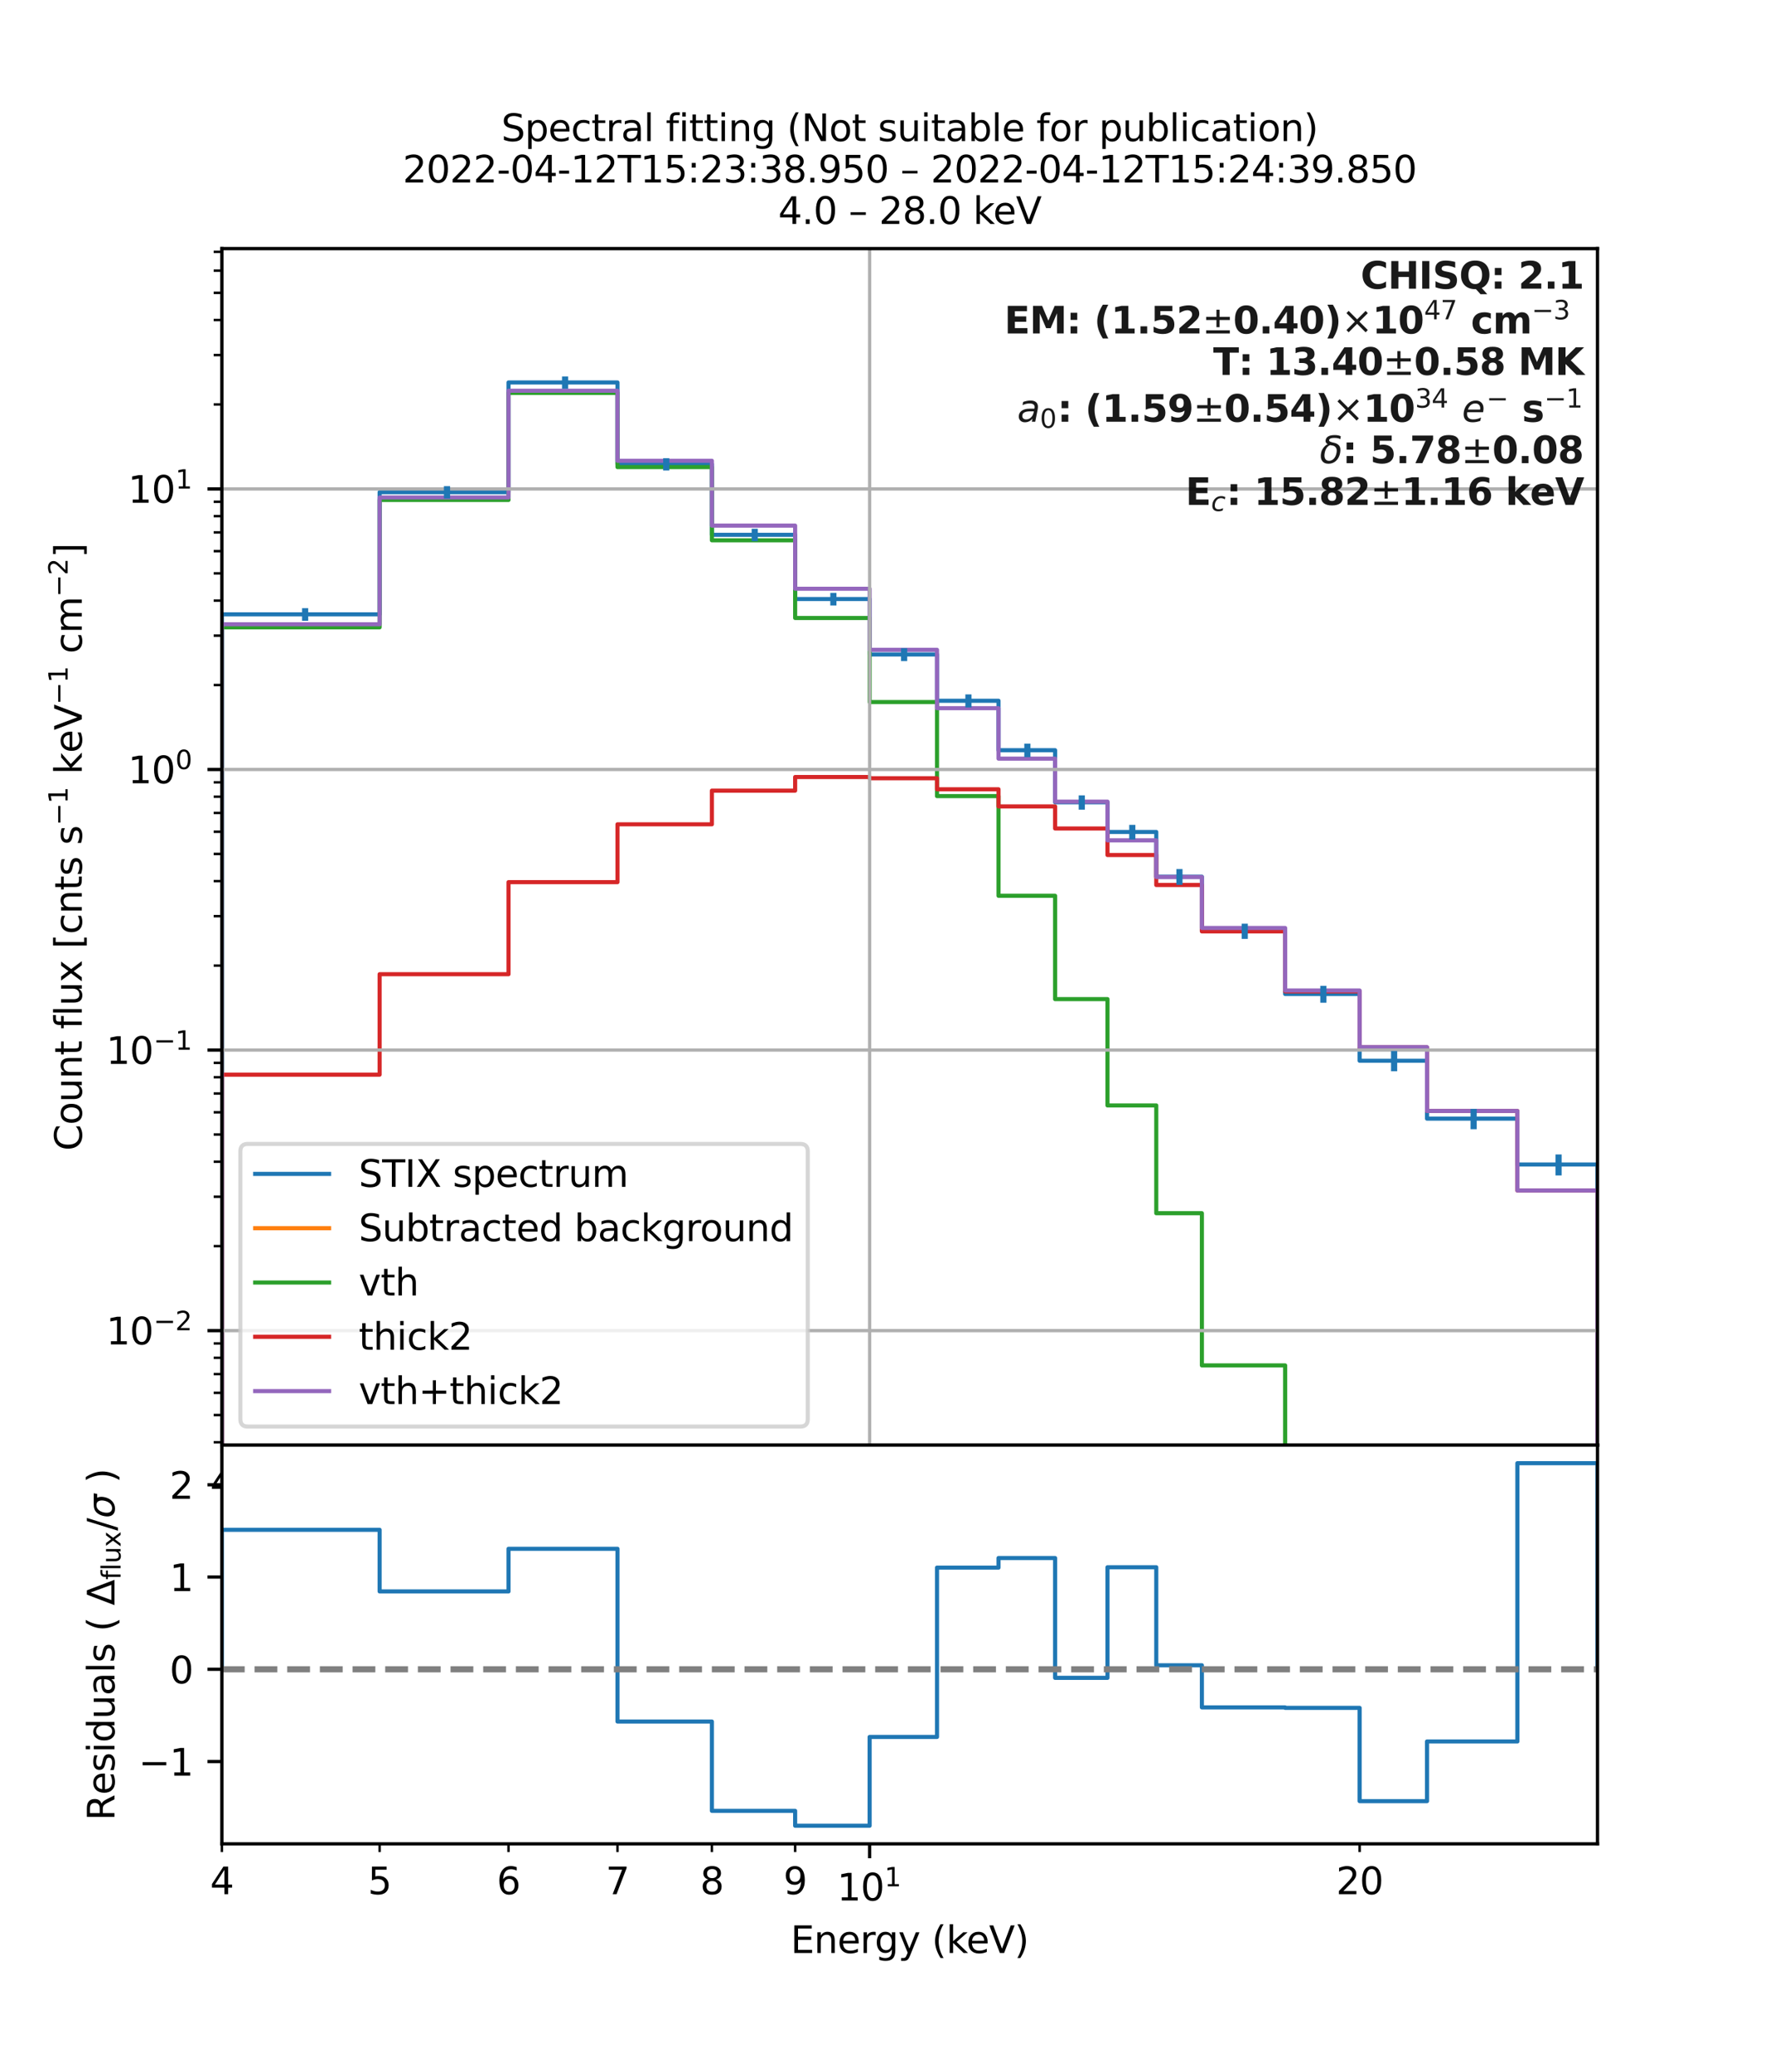 <?xml version="1.0" encoding="utf-8" standalone="no"?>
<!DOCTYPE svg PUBLIC "-//W3C//DTD SVG 1.1//EN"
  "http://www.w3.org/Graphics/SVG/1.1/DTD/svg11.dtd">
<svg height="504pt" version="1.1" viewBox="0 0 432 504" width="432pt" xmlns="http://www.w3.org/2000/svg" xmlns:xlink="http://www.w3.org/1999/xlink">
 <defs>
  <style type="text/css">*{stroke-linecap:butt;stroke-linejoin:round;}</style>
 </defs>
 <g id="figure_1">
  <g id="patch_1">
   <path d="M 0 504 
L 432 504 
L 432 0 
L 0 0 
z
" style="fill:#ffffff;"/>
  </g>
  <g id="axes_1">
   <g id="patch_2">
    <path d="M 54 351.54 
L 388.8 351.54 
L 388.8 60.48 
L 54 60.48 
z
" style="fill:#ffffff;"/>
   </g>
   <g id="patch_3">
    <path clip-path="url(#p666a9176d5)" d="M 54 68439.497 
L 54 149.45 
L 92.393 149.45 
L 92.393 119.729 
L 123.762 119.729 
L 123.762 93.045 
L 150.284 93.045 
L 150.284 112.929 
L 173.258 112.929 
L 173.258 130.106 
L 193.523 130.106 
L 193.523 145.728 
L 211.651 145.728 
L 211.651 159.209 
L 228.049 159.209 
L 228.049 170.475 
L 243.02 170.475 
L 243.02 182.504 
L 256.791 182.504 
L 256.791 195.174 
L 269.542 195.174 
L 269.542 202.395 
L 281.412 202.395 
L 281.412 213.273 
L 292.516 213.273 
L 292.516 226.503 
L 312.781 226.503 
L 312.781 241.808 
L 330.909 241.808 
L 330.909 258.047 
L 347.307 258.047 
L 347.307 272.134 
L 369.301 272.134 
L 369.301 283.288 
L 388.8 283.288 
L 388.8 68439.497 
" style="fill:none;stroke:#1f77b4;stroke-linejoin:miter;"/>
   </g>
   <g id="patch_4">
    <path clip-path="url(#p666a9176d5)" d="M 54 68439.497 
L 54 68439.497 
L 92.393 68439.497 
L 92.393 68439.497 
L 123.762 68439.497 
L 123.762 68439.497 
L 150.284 68439.497 
L 150.284 68439.497 
L 173.258 68439.497 
L 173.258 68439.497 
L 193.523 68439.497 
L 193.523 68439.497 
L 211.651 68439.497 
L 211.651 68439.497 
L 228.049 68439.497 
L 228.049 68439.497 
L 243.02 68439.497 
L 243.02 68439.497 
L 256.791 68439.497 
L 256.791 68439.497 
L 269.542 68439.497 
L 269.542 68439.497 
L 281.412 68439.497 
L 281.412 68439.497 
L 292.516 68439.497 
L 292.516 68439.497 
L 312.781 68439.497 
L 312.781 68439.497 
L 330.909 68439.497 
L 330.909 68439.497 
L 347.307 68439.497 
L 347.307 68439.497 
L 369.301 68439.497 
L 369.301 68439.497 
L 388.8 68439.497 
L 388.8 68439.497 
" style="fill:none;stroke:#ff7f0e;stroke-linejoin:miter;"/>
   </g>
   <g id="patch_5">
    <path clip-path="url(#p666a9176d5)" d="M 54 68439.497 
L 54 152.612 
L 92.393 152.612 
L 92.393 121.624 
L 123.762 121.624 
L 123.762 95.588 
L 150.284 95.588 
L 150.284 113.631 
L 173.258 113.631 
L 173.258 131.443 
L 193.523 131.443 
L 193.523 150.341 
L 211.651 150.341 
L 211.651 170.786 
L 228.049 170.786 
L 228.049 193.67 
L 243.02 193.67 
L 243.02 217.921 
L 256.791 217.921 
L 256.791 243.058 
L 269.542 243.058 
L 269.542 268.923 
L 281.412 268.923 
L 281.412 295.14 
L 292.516 295.14 
L 292.516 332.164 
L 312.781 332.164 
L 312.781 385.726 
L 330.909 385.726 
L 330.909 440.031 
L 347.307 440.031 
L 347.307 503.311 
L 369.301 503.311 
L 369.301 586.562 
L 388.8 586.562 
L 388.8 68439.497 
" style="fill:none;stroke:#2ca02c;stroke-linejoin:miter;"/>
   </g>
   <g id="patch_6">
    <path clip-path="url(#p666a9176d5)" d="M 54 68439.497 
L 54 261.436 
L 92.393 261.436 
L 92.393 236.996 
L 123.762 236.996 
L 123.762 214.601 
L 150.284 214.601 
L 150.284 200.529 
L 173.258 200.529 
L 173.258 192.339 
L 193.523 192.339 
L 193.523 189.024 
L 211.651 189.024 
L 211.651 189.325 
L 228.049 189.325 
L 228.049 192.01 
L 243.02 192.01 
L 243.02 196.177 
L 256.791 196.177 
L 256.791 201.544 
L 269.542 201.544 
L 269.542 208.004 
L 281.412 208.004 
L 281.412 215.296 
L 292.516 215.296 
L 292.516 226.58 
L 312.781 226.58 
L 312.781 241.186 
L 330.909 241.186 
L 330.909 254.793 
L 347.307 254.793 
L 347.307 270.275 
L 369.301 270.275 
L 369.301 289.612 
L 388.8 289.612 
L 388.8 68439.497 
" style="fill:none;stroke:#d62728;stroke-linejoin:miter;"/>
   </g>
   <g id="patch_7">
    <path clip-path="url(#p666a9176d5)" d="M 54 68439.497 
L 54 151.868 
L 92.393 151.868 
L 92.393 121.026 
L 123.762 121.026 
L 123.762 95.058 
L 150.284 95.058 
L 150.284 112.092 
L 173.258 112.092 
L 173.258 127.868 
L 193.523 127.868 
L 193.523 143.229 
L 211.651 143.229 
L 211.651 158.083 
L 228.049 158.083 
L 228.049 172.282 
L 243.02 172.282 
L 243.02 184.553 
L 256.791 184.553 
L 256.791 195.013 
L 269.542 195.013 
L 269.542 204.432 
L 281.412 204.432 
L 281.412 213.356 
L 292.516 213.356 
L 292.516 225.751 
L 312.781 225.751 
L 312.781 240.961 
L 330.909 240.961 
L 330.909 254.736 
L 347.307 254.736 
L 347.307 270.263 
L 369.301 270.263 
L 369.301 289.611 
L 388.8 289.611 
L 388.8 68439.497 
" style="fill:none;stroke:#9467bd;stroke-linejoin:miter;"/>
   </g>
   <g id="matplotlib.axis_1">
    <g id="xtick_1">
     <g id="line2d_1">
      <path clip-path="url(#p666a9176d5)" d="M 211.651 351.54 
L 211.651 60.48 
" style="fill:none;stroke:#b0b0b0;stroke-linecap:square;stroke-width:0.8;"/>
     </g>
     <g id="line2d_2">
      <defs>
       <path d="M 0 0 
L 0 3.5 
" id="m56c2ef9ebe" style="stroke:#000000;stroke-width:0.8;"/>
      </defs>
      <g>
       <use style="stroke:#000000;stroke-width:0.8;" x="211.651" xlink:href="#m56c2ef9ebe" y="351.54"/>
      </g>
     </g>
     <g id="text_1">
      <!-- $\mathdefault{10^{1}}$ -->
      <g transform="translate(203.731 365.379)scale(0.09 -0.09)">
       <defs>
        <path d="M 794 531 
L 1825 531 
L 1825 4091 
L 703 3866 
L 703 4441 
L 1819 4666 
L 2450 4666 
L 2450 531 
L 3481 531 
L 3481 0 
L 794 0 
L 794 531 
z
" id="DejaVuSans-31" transform="scale(0.016)"/>
        <path d="M 2034 4250 
Q 1547 4250 1301 3770 
Q 1056 3291 1056 2328 
Q 1056 1369 1301 889 
Q 1547 409 2034 409 
Q 2525 409 2770 889 
Q 3016 1369 3016 2328 
Q 3016 3291 2770 3770 
Q 2525 4250 2034 4250 
z
M 2034 4750 
Q 2819 4750 3233 4129 
Q 3647 3509 3647 2328 
Q 3647 1150 3233 529 
Q 2819 -91 2034 -91 
Q 1250 -91 836 529 
Q 422 1150 422 2328 
Q 422 3509 836 4129 
Q 1250 4750 2034 4750 
z
" id="DejaVuSans-30" transform="scale(0.016)"/>
       </defs>
       <use transform="translate(0 0.684)" xlink:href="#DejaVuSans-31"/>
       <use transform="translate(63.623 0.684)" xlink:href="#DejaVuSans-30"/>
       <use transform="translate(128.203 38.966)scale(0.7)" xlink:href="#DejaVuSans-31"/>
      </g>
     </g>
    </g>
    <g id="xtick_2">
     <g id="line2d_3">
      <defs>
       <path d="M 0 0 
L 0 2 
" id="m3b6f6d9ad2" style="stroke:#000000;stroke-width:0.6;"/>
      </defs>
      <g>
       <use style="stroke:#000000;stroke-width:0.6;" x="54" xlink:href="#m3b6f6d9ad2" y="351.54"/>
      </g>
     </g>
     <g id="text_2">
      <!-- 4 -->
      <g transform="translate(51.137 363.779)scale(0.09 -0.09)">
       <defs>
        <path d="M 2419 4116 
L 825 1625 
L 2419 1625 
L 2419 4116 
z
M 2253 4666 
L 3047 4666 
L 3047 1625 
L 3713 1625 
L 3713 1100 
L 3047 1100 
L 3047 0 
L 2419 0 
L 2419 1100 
L 313 1100 
L 313 1709 
L 2253 4666 
z
" id="DejaVuSans-34" transform="scale(0.016)"/>
       </defs>
       <use xlink:href="#DejaVuSans-34"/>
      </g>
     </g>
    </g>
    <g id="xtick_3">
     <g id="line2d_4">
      <g>
       <use style="stroke:#000000;stroke-width:0.6;" x="92.393" xlink:href="#m3b6f6d9ad2" y="351.54"/>
      </g>
     </g>
     <g id="text_3">
      <!-- 5 -->
      <g transform="translate(89.529 363.779)scale(0.09 -0.09)">
       <defs>
        <path d="M 691 4666 
L 3169 4666 
L 3169 4134 
L 1269 4134 
L 1269 2991 
Q 1406 3038 1543 3061 
Q 1681 3084 1819 3084 
Q 2600 3084 3056 2656 
Q 3513 2228 3513 1497 
Q 3513 744 3044 326 
Q 2575 -91 1722 -91 
Q 1428 -91 1123 -41 
Q 819 9 494 109 
L 494 744 
Q 775 591 1075 516 
Q 1375 441 1709 441 
Q 2250 441 2565 725 
Q 2881 1009 2881 1497 
Q 2881 1984 2565 2268 
Q 2250 2553 1709 2553 
Q 1456 2553 1204 2497 
Q 953 2441 691 2322 
L 691 4666 
z
" id="DejaVuSans-35" transform="scale(0.016)"/>
       </defs>
       <use xlink:href="#DejaVuSans-35"/>
      </g>
     </g>
    </g>
    <g id="xtick_4">
     <g id="line2d_5">
      <g>
       <use style="stroke:#000000;stroke-width:0.6;" x="123.762" xlink:href="#m3b6f6d9ad2" y="351.54"/>
      </g>
     </g>
     <g id="text_4">
      <!-- 6 -->
      <g transform="translate(120.898 363.779)scale(0.09 -0.09)">
       <defs>
        <path d="M 2113 2584 
Q 1688 2584 1439 2293 
Q 1191 2003 1191 1497 
Q 1191 994 1439 701 
Q 1688 409 2113 409 
Q 2538 409 2786 701 
Q 3034 994 3034 1497 
Q 3034 2003 2786 2293 
Q 2538 2584 2113 2584 
z
M 3366 4563 
L 3366 3988 
Q 3128 4100 2886 4159 
Q 2644 4219 2406 4219 
Q 1781 4219 1451 3797 
Q 1122 3375 1075 2522 
Q 1259 2794 1537 2939 
Q 1816 3084 2150 3084 
Q 2853 3084 3261 2657 
Q 3669 2231 3669 1497 
Q 3669 778 3244 343 
Q 2819 -91 2113 -91 
Q 1303 -91 875 529 
Q 447 1150 447 2328 
Q 447 3434 972 4092 
Q 1497 4750 2381 4750 
Q 2619 4750 2861 4703 
Q 3103 4656 3366 4563 
z
" id="DejaVuSans-36" transform="scale(0.016)"/>
       </defs>
       <use xlink:href="#DejaVuSans-36"/>
      </g>
     </g>
    </g>
    <g id="xtick_5">
     <g id="line2d_6">
      <g>
       <use style="stroke:#000000;stroke-width:0.6;" x="150.284" xlink:href="#m3b6f6d9ad2" y="351.54"/>
      </g>
     </g>
     <g id="text_5">
      <!-- 7 -->
      <g transform="translate(147.421 363.779)scale(0.09 -0.09)">
       <defs>
        <path d="M 525 4666 
L 3525 4666 
L 3525 4397 
L 1831 0 
L 1172 0 
L 2766 4134 
L 525 4134 
L 525 4666 
z
" id="DejaVuSans-37" transform="scale(0.016)"/>
       </defs>
       <use xlink:href="#DejaVuSans-37"/>
      </g>
     </g>
    </g>
    <g id="xtick_6">
     <g id="line2d_7">
      <g>
       <use style="stroke:#000000;stroke-width:0.6;" x="173.258" xlink:href="#m3b6f6d9ad2" y="351.54"/>
      </g>
     </g>
     <g id="text_6">
      <!-- 8 -->
      <g transform="translate(170.395 363.779)scale(0.09 -0.09)">
       <defs>
        <path d="M 2034 2216 
Q 1584 2216 1326 1975 
Q 1069 1734 1069 1313 
Q 1069 891 1326 650 
Q 1584 409 2034 409 
Q 2484 409 2743 651 
Q 3003 894 3003 1313 
Q 3003 1734 2745 1975 
Q 2488 2216 2034 2216 
z
M 1403 2484 
Q 997 2584 770 2862 
Q 544 3141 544 3541 
Q 544 4100 942 4425 
Q 1341 4750 2034 4750 
Q 2731 4750 3128 4425 
Q 3525 4100 3525 3541 
Q 3525 3141 3298 2862 
Q 3072 2584 2669 2484 
Q 3125 2378 3379 2068 
Q 3634 1759 3634 1313 
Q 3634 634 3220 271 
Q 2806 -91 2034 -91 
Q 1263 -91 848 271 
Q 434 634 434 1313 
Q 434 1759 690 2068 
Q 947 2378 1403 2484 
z
M 1172 3481 
Q 1172 3119 1398 2916 
Q 1625 2713 2034 2713 
Q 2441 2713 2670 2916 
Q 2900 3119 2900 3481 
Q 2900 3844 2670 4047 
Q 2441 4250 2034 4250 
Q 1625 4250 1398 4047 
Q 1172 3844 1172 3481 
z
" id="DejaVuSans-38" transform="scale(0.016)"/>
       </defs>
       <use xlink:href="#DejaVuSans-38"/>
      </g>
     </g>
    </g>
    <g id="xtick_7">
     <g id="line2d_8">
      <g>
       <use style="stroke:#000000;stroke-width:0.6;" x="193.523" xlink:href="#m3b6f6d9ad2" y="351.54"/>
      </g>
     </g>
     <g id="text_7">
      <!-- 9 -->
      <g transform="translate(190.66 363.779)scale(0.09 -0.09)">
       <defs>
        <path d="M 703 97 
L 703 672 
Q 941 559 1184 500 
Q 1428 441 1663 441 
Q 2288 441 2617 861 
Q 2947 1281 2994 2138 
Q 2813 1869 2534 1725 
Q 2256 1581 1919 1581 
Q 1219 1581 811 2004 
Q 403 2428 403 3163 
Q 403 3881 828 4315 
Q 1253 4750 1959 4750 
Q 2769 4750 3195 4129 
Q 3622 3509 3622 2328 
Q 3622 1225 3098 567 
Q 2575 -91 1691 -91 
Q 1453 -91 1209 -44 
Q 966 3 703 97 
z
M 1959 2075 
Q 2384 2075 2632 2365 
Q 2881 2656 2881 3163 
Q 2881 3666 2632 3958 
Q 2384 4250 1959 4250 
Q 1534 4250 1286 3958 
Q 1038 3666 1038 3163 
Q 1038 2656 1286 2365 
Q 1534 2075 1959 2075 
z
" id="DejaVuSans-39" transform="scale(0.016)"/>
       </defs>
       <use xlink:href="#DejaVuSans-39"/>
      </g>
     </g>
    </g>
    <g id="xtick_8">
     <g id="line2d_9">
      <g>
       <use style="stroke:#000000;stroke-width:0.6;" x="330.909" xlink:href="#m3b6f6d9ad2" y="351.54"/>
      </g>
     </g>
     <g id="text_8">
      <!-- 20 -->
      <g transform="translate(325.183 363.779)scale(0.09 -0.09)">
       <defs>
        <path d="M 1228 531 
L 3431 531 
L 3431 0 
L 469 0 
L 469 531 
Q 828 903 1448 1529 
Q 2069 2156 2228 2338 
Q 2531 2678 2651 2914 
Q 2772 3150 2772 3378 
Q 2772 3750 2511 3984 
Q 2250 4219 1831 4219 
Q 1534 4219 1204 4116 
Q 875 4013 500 3803 
L 500 4441 
Q 881 4594 1212 4672 
Q 1544 4750 1819 4750 
Q 2544 4750 2975 4387 
Q 3406 4025 3406 3419 
Q 3406 3131 3298 2873 
Q 3191 2616 2906 2266 
Q 2828 2175 2409 1742 
Q 1991 1309 1228 531 
z
" id="DejaVuSans-32" transform="scale(0.016)"/>
       </defs>
       <use xlink:href="#DejaVuSans-32"/>
       <use x="63.623" xlink:href="#DejaVuSans-30"/>
      </g>
     </g>
    </g>
   </g>
   <g id="matplotlib.axis_2">
    <g id="ytick_1">
     <g id="line2d_10">
      <path clip-path="url(#p666a9176d5)" d="M 54 323.7 
L 388.8 323.7 
" style="fill:none;stroke:#b0b0b0;stroke-linecap:square;stroke-width:0.8;"/>
     </g>
     <g id="line2d_11">
      <defs>
       <path d="M 0 0 
L -3.5 0 
" id="m7f7889791c" style="stroke:#000000;stroke-width:0.8;"/>
      </defs>
      <g>
       <use style="stroke:#000000;stroke-width:0.8;" x="54" xlink:href="#m7f7889791c" y="323.7"/>
      </g>
     </g>
     <g id="text_9">
      <!-- $\mathdefault{10^{-2}}$ -->
      <g transform="translate(25.85 327.119)scale(0.09 -0.09)">
       <defs>
        <path d="M 678 2272 
L 4684 2272 
L 4684 1741 
L 678 1741 
L 678 2272 
z
" id="DejaVuSans-2212" transform="scale(0.016)"/>
       </defs>
       <use transform="translate(0 0.766)" xlink:href="#DejaVuSans-31"/>
       <use transform="translate(63.623 0.766)" xlink:href="#DejaVuSans-30"/>
       <use transform="translate(128.203 39.047)scale(0.7)" xlink:href="#DejaVuSans-2212"/>
       <use transform="translate(186.855 39.047)scale(0.7)" xlink:href="#DejaVuSans-32"/>
      </g>
     </g>
    </g>
    <g id="ytick_2">
     <g id="line2d_12">
      <path clip-path="url(#p666a9176d5)" d="M 54 255.448 
L 388.8 255.448 
" style="fill:none;stroke:#b0b0b0;stroke-linecap:square;stroke-width:0.8;"/>
     </g>
     <g id="line2d_13">
      <g>
       <use style="stroke:#000000;stroke-width:0.8;" x="54" xlink:href="#m7f7889791c" y="255.448"/>
      </g>
     </g>
     <g id="text_10">
      <!-- $\mathdefault{10^{-1}}$ -->
      <g transform="translate(25.85 258.867)scale(0.09 -0.09)">
       <use transform="translate(0 0.684)" xlink:href="#DejaVuSans-31"/>
       <use transform="translate(63.623 0.684)" xlink:href="#DejaVuSans-30"/>
       <use transform="translate(128.203 38.966)scale(0.7)" xlink:href="#DejaVuSans-2212"/>
       <use transform="translate(186.855 38.966)scale(0.7)" xlink:href="#DejaVuSans-31"/>
      </g>
     </g>
    </g>
    <g id="ytick_3">
     <g id="line2d_14">
      <path clip-path="url(#p666a9176d5)" d="M 54 187.196 
L 388.8 187.196 
" style="fill:none;stroke:#b0b0b0;stroke-linecap:square;stroke-width:0.8;"/>
     </g>
     <g id="line2d_15">
      <g>
       <use style="stroke:#000000;stroke-width:0.8;" x="54" xlink:href="#m7f7889791c" y="187.196"/>
      </g>
     </g>
     <g id="text_11">
      <!-- $\mathdefault{10^{0}}$ -->
      <g transform="translate(31.16 190.615)scale(0.09 -0.09)">
       <use transform="translate(0 0.766)" xlink:href="#DejaVuSans-31"/>
       <use transform="translate(63.623 0.766)" xlink:href="#DejaVuSans-30"/>
       <use transform="translate(128.203 39.047)scale(0.7)" xlink:href="#DejaVuSans-30"/>
      </g>
     </g>
    </g>
    <g id="ytick_4">
     <g id="line2d_16">
      <path clip-path="url(#p666a9176d5)" d="M 54 118.943 
L 388.8 118.943 
" style="fill:none;stroke:#b0b0b0;stroke-linecap:square;stroke-width:0.8;"/>
     </g>
     <g id="line2d_17">
      <g>
       <use style="stroke:#000000;stroke-width:0.8;" x="54" xlink:href="#m7f7889791c" y="118.943"/>
      </g>
     </g>
     <g id="text_12">
      <!-- $\mathdefault{10^{1}}$ -->
      <g transform="translate(31.16 122.363)scale(0.09 -0.09)">
       <use transform="translate(0 0.684)" xlink:href="#DejaVuSans-31"/>
       <use transform="translate(63.623 0.684)" xlink:href="#DejaVuSans-30"/>
       <use transform="translate(128.203 38.966)scale(0.7)" xlink:href="#DejaVuSans-31"/>
      </g>
     </g>
    </g>
    <g id="ytick_5">
     <g id="line2d_18">
      <defs>
       <path d="M 0 0 
L -2 0 
" id="m1a17550c7f" style="stroke:#000000;stroke-width:0.6;"/>
      </defs>
      <g>
       <use style="stroke:#000000;stroke-width:0.6;" x="54" xlink:href="#m1a17550c7f" y="350.86"/>
      </g>
     </g>
    </g>
    <g id="ytick_6">
     <g id="line2d_19">
      <g>
       <use style="stroke:#000000;stroke-width:0.6;" x="54" xlink:href="#m1a17550c7f" y="344.246"/>
      </g>
     </g>
    </g>
    <g id="ytick_7">
     <g id="line2d_20">
      <g>
       <use style="stroke:#000000;stroke-width:0.6;" x="54" xlink:href="#m1a17550c7f" y="338.842"/>
      </g>
     </g>
    </g>
    <g id="ytick_8">
     <g id="line2d_21">
      <g>
       <use style="stroke:#000000;stroke-width:0.6;" x="54" xlink:href="#m1a17550c7f" y="334.273"/>
      </g>
     </g>
    </g>
    <g id="ytick_9">
     <g id="line2d_22">
      <g>
       <use style="stroke:#000000;stroke-width:0.6;" x="54" xlink:href="#m1a17550c7f" y="330.314"/>
      </g>
     </g>
    </g>
    <g id="ytick_10">
     <g id="line2d_23">
      <g>
       <use style="stroke:#000000;stroke-width:0.6;" x="54" xlink:href="#m1a17550c7f" y="326.823"/>
      </g>
     </g>
    </g>
    <g id="ytick_11">
     <g id="line2d_24">
      <g>
       <use style="stroke:#000000;stroke-width:0.6;" x="54" xlink:href="#m1a17550c7f" y="303.154"/>
      </g>
     </g>
    </g>
    <g id="ytick_12">
     <g id="line2d_25">
      <g>
       <use style="stroke:#000000;stroke-width:0.6;" x="54" xlink:href="#m1a17550c7f" y="291.135"/>
      </g>
     </g>
    </g>
    <g id="ytick_13">
     <g id="line2d_26">
      <g>
       <use style="stroke:#000000;stroke-width:0.6;" x="54" xlink:href="#m1a17550c7f" y="282.608"/>
      </g>
     </g>
    </g>
    <g id="ytick_14">
     <g id="line2d_27">
      <g>
       <use style="stroke:#000000;stroke-width:0.6;" x="54" xlink:href="#m1a17550c7f" y="275.994"/>
      </g>
     </g>
    </g>
    <g id="ytick_15">
     <g id="line2d_28">
      <g>
       <use style="stroke:#000000;stroke-width:0.6;" x="54" xlink:href="#m1a17550c7f" y="270.589"/>
      </g>
     </g>
    </g>
    <g id="ytick_16">
     <g id="line2d_29">
      <g>
       <use style="stroke:#000000;stroke-width:0.6;" x="54" xlink:href="#m1a17550c7f" y="266.02"/>
      </g>
     </g>
    </g>
    <g id="ytick_17">
     <g id="line2d_30">
      <g>
       <use style="stroke:#000000;stroke-width:0.6;" x="54" xlink:href="#m1a17550c7f" y="262.062"/>
      </g>
     </g>
    </g>
    <g id="ytick_18">
     <g id="line2d_31">
      <g>
       <use style="stroke:#000000;stroke-width:0.6;" x="54" xlink:href="#m1a17550c7f" y="258.571"/>
      </g>
     </g>
    </g>
    <g id="ytick_19">
     <g id="line2d_32">
      <g>
       <use style="stroke:#000000;stroke-width:0.6;" x="54" xlink:href="#m1a17550c7f" y="234.902"/>
      </g>
     </g>
    </g>
    <g id="ytick_20">
     <g id="line2d_33">
      <g>
       <use style="stroke:#000000;stroke-width:0.6;" x="54" xlink:href="#m1a17550c7f" y="222.883"/>
      </g>
     </g>
    </g>
    <g id="ytick_21">
     <g id="line2d_34">
      <g>
       <use style="stroke:#000000;stroke-width:0.6;" x="54" xlink:href="#m1a17550c7f" y="214.356"/>
      </g>
     </g>
    </g>
    <g id="ytick_22">
     <g id="line2d_35">
      <g>
       <use style="stroke:#000000;stroke-width:0.6;" x="54" xlink:href="#m1a17550c7f" y="207.741"/>
      </g>
     </g>
    </g>
    <g id="ytick_23">
     <g id="line2d_36">
      <g>
       <use style="stroke:#000000;stroke-width:0.6;" x="54" xlink:href="#m1a17550c7f" y="202.337"/>
      </g>
     </g>
    </g>
    <g id="ytick_24">
     <g id="line2d_37">
      <g>
       <use style="stroke:#000000;stroke-width:0.6;" x="54" xlink:href="#m1a17550c7f" y="197.768"/>
      </g>
     </g>
    </g>
    <g id="ytick_25">
     <g id="line2d_38">
      <g>
       <use style="stroke:#000000;stroke-width:0.6;" x="54" xlink:href="#m1a17550c7f" y="193.81"/>
      </g>
     </g>
    </g>
    <g id="ytick_26">
     <g id="line2d_39">
      <g>
       <use style="stroke:#000000;stroke-width:0.6;" x="54" xlink:href="#m1a17550c7f" y="190.319"/>
      </g>
     </g>
    </g>
    <g id="ytick_27">
     <g id="line2d_40">
      <g>
       <use style="stroke:#000000;stroke-width:0.6;" x="54" xlink:href="#m1a17550c7f" y="166.65"/>
      </g>
     </g>
    </g>
    <g id="ytick_28">
     <g id="line2d_41">
      <g>
       <use style="stroke:#000000;stroke-width:0.6;" x="54" xlink:href="#m1a17550c7f" y="154.631"/>
      </g>
     </g>
    </g>
    <g id="ytick_29">
     <g id="line2d_42">
      <g>
       <use style="stroke:#000000;stroke-width:0.6;" x="54" xlink:href="#m1a17550c7f" y="146.104"/>
      </g>
     </g>
    </g>
    <g id="ytick_30">
     <g id="line2d_43">
      <g>
       <use style="stroke:#000000;stroke-width:0.6;" x="54" xlink:href="#m1a17550c7f" y="139.489"/>
      </g>
     </g>
    </g>
    <g id="ytick_31">
     <g id="line2d_44">
      <g>
       <use style="stroke:#000000;stroke-width:0.6;" x="54" xlink:href="#m1a17550c7f" y="134.085"/>
      </g>
     </g>
    </g>
    <g id="ytick_32">
     <g id="line2d_45">
      <g>
       <use style="stroke:#000000;stroke-width:0.6;" x="54" xlink:href="#m1a17550c7f" y="129.516"/>
      </g>
     </g>
    </g>
    <g id="ytick_33">
     <g id="line2d_46">
      <g>
       <use style="stroke:#000000;stroke-width:0.6;" x="54" xlink:href="#m1a17550c7f" y="125.558"/>
      </g>
     </g>
    </g>
    <g id="ytick_34">
     <g id="line2d_47">
      <g>
       <use style="stroke:#000000;stroke-width:0.6;" x="54" xlink:href="#m1a17550c7f" y="122.066"/>
      </g>
     </g>
    </g>
    <g id="ytick_35">
     <g id="line2d_48">
      <g>
       <use style="stroke:#000000;stroke-width:0.6;" x="54" xlink:href="#m1a17550c7f" y="98.397"/>
      </g>
     </g>
    </g>
    <g id="ytick_36">
     <g id="line2d_49">
      <g>
       <use style="stroke:#000000;stroke-width:0.6;" x="54" xlink:href="#m1a17550c7f" y="86.379"/>
      </g>
     </g>
    </g>
    <g id="ytick_37">
     <g id="line2d_50">
      <g>
       <use style="stroke:#000000;stroke-width:0.6;" x="54" xlink:href="#m1a17550c7f" y="77.851"/>
      </g>
     </g>
    </g>
    <g id="ytick_38">
     <g id="line2d_51">
      <g>
       <use style="stroke:#000000;stroke-width:0.6;" x="54" xlink:href="#m1a17550c7f" y="71.237"/>
      </g>
     </g>
    </g>
    <g id="ytick_39">
     <g id="line2d_52">
      <g>
       <use style="stroke:#000000;stroke-width:0.6;" x="54" xlink:href="#m1a17550c7f" y="65.833"/>
      </g>
     </g>
    </g>
    <g id="ytick_40">
     <g id="line2d_53">
      <g>
       <use style="stroke:#000000;stroke-width:0.6;" x="54" xlink:href="#m1a17550c7f" y="61.263"/>
      </g>
     </g>
    </g>
    <g id="text_13">
     <!-- Count flux [cnts s$^{-1}$ keV$^{-1}$ cm$^{-2}$] -->
     <g transform="translate(19.978 279.945)rotate(-90)scale(0.09 -0.09)">
      <defs>
       <path d="M 4122 4306 
L 4122 3641 
Q 3803 3938 3442 4084 
Q 3081 4231 2675 4231 
Q 1875 4231 1450 3742 
Q 1025 3253 1025 2328 
Q 1025 1406 1450 917 
Q 1875 428 2675 428 
Q 3081 428 3442 575 
Q 3803 722 4122 1019 
L 4122 359 
Q 3791 134 3420 21 
Q 3050 -91 2638 -91 
Q 1578 -91 968 557 
Q 359 1206 359 2328 
Q 359 3453 968 4101 
Q 1578 4750 2638 4750 
Q 3056 4750 3426 4639 
Q 3797 4528 4122 4306 
z
" id="DejaVuSans-43" transform="scale(0.016)"/>
       <path d="M 1959 3097 
Q 1497 3097 1228 2736 
Q 959 2375 959 1747 
Q 959 1119 1226 758 
Q 1494 397 1959 397 
Q 2419 397 2687 759 
Q 2956 1122 2956 1747 
Q 2956 2369 2687 2733 
Q 2419 3097 1959 3097 
z
M 1959 3584 
Q 2709 3584 3137 3096 
Q 3566 2609 3566 1747 
Q 3566 888 3137 398 
Q 2709 -91 1959 -91 
Q 1206 -91 779 398 
Q 353 888 353 1747 
Q 353 2609 779 3096 
Q 1206 3584 1959 3584 
z
" id="DejaVuSans-6f" transform="scale(0.016)"/>
       <path d="M 544 1381 
L 544 3500 
L 1119 3500 
L 1119 1403 
Q 1119 906 1312 657 
Q 1506 409 1894 409 
Q 2359 409 2629 706 
Q 2900 1003 2900 1516 
L 2900 3500 
L 3475 3500 
L 3475 0 
L 2900 0 
L 2900 538 
Q 2691 219 2414 64 
Q 2138 -91 1772 -91 
Q 1169 -91 856 284 
Q 544 659 544 1381 
z
M 1991 3584 
L 1991 3584 
z
" id="DejaVuSans-75" transform="scale(0.016)"/>
       <path d="M 3513 2113 
L 3513 0 
L 2938 0 
L 2938 2094 
Q 2938 2591 2744 2837 
Q 2550 3084 2163 3084 
Q 1697 3084 1428 2787 
Q 1159 2491 1159 1978 
L 1159 0 
L 581 0 
L 581 3500 
L 1159 3500 
L 1159 2956 
Q 1366 3272 1645 3428 
Q 1925 3584 2291 3584 
Q 2894 3584 3203 3211 
Q 3513 2838 3513 2113 
z
" id="DejaVuSans-6e" transform="scale(0.016)"/>
       <path d="M 1172 4494 
L 1172 3500 
L 2356 3500 
L 2356 3053 
L 1172 3053 
L 1172 1153 
Q 1172 725 1289 603 
Q 1406 481 1766 481 
L 2356 481 
L 2356 0 
L 1766 0 
Q 1100 0 847 248 
Q 594 497 594 1153 
L 594 3053 
L 172 3053 
L 172 3500 
L 594 3500 
L 594 4494 
L 1172 4494 
z
" id="DejaVuSans-74" transform="scale(0.016)"/>
       <path id="DejaVuSans-20" transform="scale(0.016)"/>
       <path d="M 2375 4863 
L 2375 4384 
L 1825 4384 
Q 1516 4384 1395 4259 
Q 1275 4134 1275 3809 
L 1275 3500 
L 2222 3500 
L 2222 3053 
L 1275 3053 
L 1275 0 
L 697 0 
L 697 3053 
L 147 3053 
L 147 3500 
L 697 3500 
L 697 3744 
Q 697 4328 969 4595 
Q 1241 4863 1831 4863 
L 2375 4863 
z
" id="DejaVuSans-66" transform="scale(0.016)"/>
       <path d="M 603 4863 
L 1178 4863 
L 1178 0 
L 603 0 
L 603 4863 
z
" id="DejaVuSans-6c" transform="scale(0.016)"/>
       <path d="M 3513 3500 
L 2247 1797 
L 3578 0 
L 2900 0 
L 1881 1375 
L 863 0 
L 184 0 
L 1544 1831 
L 300 3500 
L 978 3500 
L 1906 2253 
L 2834 3500 
L 3513 3500 
z
" id="DejaVuSans-78" transform="scale(0.016)"/>
       <path d="M 550 4863 
L 1875 4863 
L 1875 4416 
L 1125 4416 
L 1125 -397 
L 1875 -397 
L 1875 -844 
L 550 -844 
L 550 4863 
z
" id="DejaVuSans-5b" transform="scale(0.016)"/>
       <path d="M 3122 3366 
L 3122 2828 
Q 2878 2963 2633 3030 
Q 2388 3097 2138 3097 
Q 1578 3097 1268 2742 
Q 959 2388 959 1747 
Q 959 1106 1268 751 
Q 1578 397 2138 397 
Q 2388 397 2633 464 
Q 2878 531 3122 666 
L 3122 134 
Q 2881 22 2623 -34 
Q 2366 -91 2075 -91 
Q 1284 -91 818 406 
Q 353 903 353 1747 
Q 353 2603 823 3093 
Q 1294 3584 2113 3584 
Q 2378 3584 2631 3529 
Q 2884 3475 3122 3366 
z
" id="DejaVuSans-63" transform="scale(0.016)"/>
       <path d="M 2834 3397 
L 2834 2853 
Q 2591 2978 2328 3040 
Q 2066 3103 1784 3103 
Q 1356 3103 1142 2972 
Q 928 2841 928 2578 
Q 928 2378 1081 2264 
Q 1234 2150 1697 2047 
L 1894 2003 
Q 2506 1872 2764 1633 
Q 3022 1394 3022 966 
Q 3022 478 2636 193 
Q 2250 -91 1575 -91 
Q 1294 -91 989 -36 
Q 684 19 347 128 
L 347 722 
Q 666 556 975 473 
Q 1284 391 1588 391 
Q 1994 391 2212 530 
Q 2431 669 2431 922 
Q 2431 1156 2273 1281 
Q 2116 1406 1581 1522 
L 1381 1569 
Q 847 1681 609 1914 
Q 372 2147 372 2553 
Q 372 3047 722 3315 
Q 1072 3584 1716 3584 
Q 2034 3584 2315 3537 
Q 2597 3491 2834 3397 
z
" id="DejaVuSans-73" transform="scale(0.016)"/>
       <path d="M 581 4863 
L 1159 4863 
L 1159 1991 
L 2875 3500 
L 3609 3500 
L 1753 1863 
L 3688 0 
L 2938 0 
L 1159 1709 
L 1159 0 
L 581 0 
L 581 4863 
z
" id="DejaVuSans-6b" transform="scale(0.016)"/>
       <path d="M 3597 1894 
L 3597 1613 
L 953 1613 
Q 991 1019 1311 708 
Q 1631 397 2203 397 
Q 2534 397 2845 478 
Q 3156 559 3463 722 
L 3463 178 
Q 3153 47 2828 -22 
Q 2503 -91 2169 -91 
Q 1331 -91 842 396 
Q 353 884 353 1716 
Q 353 2575 817 3079 
Q 1281 3584 2069 3584 
Q 2775 3584 3186 3129 
Q 3597 2675 3597 1894 
z
M 3022 2063 
Q 3016 2534 2758 2815 
Q 2500 3097 2075 3097 
Q 1594 3097 1305 2825 
Q 1016 2553 972 2059 
L 3022 2063 
z
" id="DejaVuSans-65" transform="scale(0.016)"/>
       <path d="M 1831 0 
L 50 4666 
L 709 4666 
L 2188 738 
L 3669 4666 
L 4325 4666 
L 2547 0 
L 1831 0 
z
" id="DejaVuSans-56" transform="scale(0.016)"/>
       <path d="M 3328 2828 
Q 3544 3216 3844 3400 
Q 4144 3584 4550 3584 
Q 5097 3584 5394 3201 
Q 5691 2819 5691 2113 
L 5691 0 
L 5113 0 
L 5113 2094 
Q 5113 2597 4934 2840 
Q 4756 3084 4391 3084 
Q 3944 3084 3684 2787 
Q 3425 2491 3425 1978 
L 3425 0 
L 2847 0 
L 2847 2094 
Q 2847 2600 2669 2842 
Q 2491 3084 2119 3084 
Q 1678 3084 1418 2786 
Q 1159 2488 1159 1978 
L 1159 0 
L 581 0 
L 581 3500 
L 1159 3500 
L 1159 2956 
Q 1356 3278 1631 3431 
Q 1906 3584 2284 3584 
Q 2666 3584 2933 3390 
Q 3200 3197 3328 2828 
z
" id="DejaVuSans-6d" transform="scale(0.016)"/>
       <path d="M 1947 4863 
L 1947 -844 
L 622 -844 
L 622 -397 
L 1369 -397 
L 1369 4416 
L 622 4416 
L 622 4863 
L 1947 4863 
z
" id="DejaVuSans-5d" transform="scale(0.016)"/>
      </defs>
      <use transform="translate(0 0.766)" xlink:href="#DejaVuSans-43"/>
      <use transform="translate(69.824 0.766)" xlink:href="#DejaVuSans-6f"/>
      <use transform="translate(131.006 0.766)" xlink:href="#DejaVuSans-75"/>
      <use transform="translate(194.385 0.766)" xlink:href="#DejaVuSans-6e"/>
      <use transform="translate(257.764 0.766)" xlink:href="#DejaVuSans-74"/>
      <use transform="translate(296.973 0.766)" xlink:href="#DejaVuSans-20"/>
      <use transform="translate(328.76 0.766)" xlink:href="#DejaVuSans-66"/>
      <use transform="translate(363.965 0.766)" xlink:href="#DejaVuSans-6c"/>
      <use transform="translate(391.748 0.766)" xlink:href="#DejaVuSans-75"/>
      <use transform="translate(455.127 0.766)" xlink:href="#DejaVuSans-78"/>
      <use transform="translate(514.307 0.766)" xlink:href="#DejaVuSans-20"/>
      <use transform="translate(546.094 0.766)" xlink:href="#DejaVuSans-5b"/>
      <use transform="translate(585.107 0.766)" xlink:href="#DejaVuSans-63"/>
      <use transform="translate(640.088 0.766)" xlink:href="#DejaVuSans-6e"/>
      <use transform="translate(703.467 0.766)" xlink:href="#DejaVuSans-74"/>
      <use transform="translate(742.676 0.766)" xlink:href="#DejaVuSans-73"/>
      <use transform="translate(794.775 0.766)" xlink:href="#DejaVuSans-20"/>
      <use transform="translate(826.562 0.766)" xlink:href="#DejaVuSans-73"/>
      <use transform="translate(879.619 39.047)scale(0.7)" xlink:href="#DejaVuSans-2212"/>
      <use transform="translate(938.271 39.047)scale(0.7)" xlink:href="#DejaVuSans-31"/>
      <use transform="translate(985.542 0.766)" xlink:href="#DejaVuSans-20"/>
      <use transform="translate(1017.329 0.766)" xlink:href="#DejaVuSans-6b"/>
      <use transform="translate(1075.239 0.766)" xlink:href="#DejaVuSans-65"/>
      <use transform="translate(1136.763 0.766)" xlink:href="#DejaVuSans-56"/>
      <use transform="translate(1206.128 39.047)scale(0.7)" xlink:href="#DejaVuSans-2212"/>
      <use transform="translate(1264.78 39.047)scale(0.7)" xlink:href="#DejaVuSans-31"/>
      <use transform="translate(1312.051 0.766)" xlink:href="#DejaVuSans-20"/>
      <use transform="translate(1343.838 0.766)" xlink:href="#DejaVuSans-63"/>
      <use transform="translate(1398.818 0.766)" xlink:href="#DejaVuSans-6d"/>
      <use transform="translate(1497.188 39.047)scale(0.7)" xlink:href="#DejaVuSans-2212"/>
      <use transform="translate(1555.84 39.047)scale(0.7)" xlink:href="#DejaVuSans-32"/>
      <use transform="translate(1603.11 0.766)" xlink:href="#DejaVuSans-5d"/>
     </g>
    </g>
   </g>
   <g id="LineCollection_1">
    <path clip-path="url(#p666a9176d5)" d="M 74.265 151.027 
L 74.265 147.953 
" style="fill:none;stroke:#1f77b4;stroke-width:1.5;"/>
    <path clip-path="url(#p666a9176d5)" d="M 108.791 121.272 
L 108.791 118.264 
" style="fill:none;stroke:#1f77b4;stroke-width:1.5;"/>
    <path clip-path="url(#p666a9176d5)" d="M 137.533 94.574 
L 137.533 91.591 
" style="fill:none;stroke:#1f77b4;stroke-width:1.5;"/>
    <path clip-path="url(#p666a9176d5)" d="M 162.154 114.468 
L 162.154 111.466 
" style="fill:none;stroke:#1f77b4;stroke-width:1.5;"/>
    <path clip-path="url(#p666a9176d5)" d="M 183.689 131.661 
L 183.689 128.629 
" style="fill:none;stroke:#1f77b4;stroke-width:1.5;"/>
    <path clip-path="url(#p666a9176d5)" d="M 202.826 147.307 
L 202.826 144.229 
" style="fill:none;stroke:#1f77b4;stroke-width:1.5;"/>
    <path clip-path="url(#p666a9176d5)" d="M 220.045 160.817 
L 220.045 157.684 
" style="fill:none;stroke:#1f77b4;stroke-width:1.5;"/>
    <path clip-path="url(#p666a9176d5)" d="M 235.697 172.11 
L 235.697 168.926 
" style="fill:none;stroke:#1f77b4;stroke-width:1.5;"/>
    <path clip-path="url(#p666a9176d5)" d="M 250.043 184.193 
L 250.043 180.907 
" style="fill:none;stroke:#1f77b4;stroke-width:1.5;"/>
    <path clip-path="url(#p666a9176d5)" d="M 263.285 196.964 
L 263.285 193.486 
" style="fill:none;stroke:#1f77b4;stroke-width:1.5;"/>
    <path clip-path="url(#p666a9176d5)" d="M 275.579 204.231 
L 275.579 200.666 
" style="fill:none;stroke:#1f77b4;stroke-width:1.5;"/>
    <path clip-path="url(#p666a9176d5)" d="M 287.054 215.261 
L 287.054 211.41 
" style="fill:none;stroke:#1f77b4;stroke-width:1.5;"/>
    <path clip-path="url(#p666a9176d5)" d="M 302.947 228.408 
L 302.947 224.714 
" style="fill:none;stroke:#1f77b4;stroke-width:1.5;"/>
    <path clip-path="url(#p666a9176d5)" d="M 322.084 243.938 
L 322.084 239.821 
" style="fill:none;stroke:#1f77b4;stroke-width:1.5;"/>
    <path clip-path="url(#p666a9176d5)" d="M 339.303 260.605 
L 339.303 255.692 
" style="fill:none;stroke:#1f77b4;stroke-width:1.5;"/>
    <path clip-path="url(#p666a9176d5)" d="M 358.656 274.71 
L 358.656 269.764 
" style="fill:none;stroke:#1f77b4;stroke-width:1.5;"/>
    <path clip-path="url(#p666a9176d5)" d="M 379.327 285.953 
L 379.327 280.843 
" style="fill:none;stroke:#1f77b4;stroke-width:1.5;"/>
   </g>
   <g id="LineCollection_2">
    <path clip-path="url(#p666a9176d5)" style="fill:none;stroke:#ff7f0e;stroke-width:1.5;"/>
    <path clip-path="url(#p666a9176d5)" style="fill:none;stroke:#ff7f0e;stroke-width:1.5;"/>
    <path clip-path="url(#p666a9176d5)" style="fill:none;stroke:#ff7f0e;stroke-width:1.5;"/>
    <path clip-path="url(#p666a9176d5)" style="fill:none;stroke:#ff7f0e;stroke-width:1.5;"/>
    <path clip-path="url(#p666a9176d5)" style="fill:none;stroke:#ff7f0e;stroke-width:1.5;"/>
    <path clip-path="url(#p666a9176d5)" style="fill:none;stroke:#ff7f0e;stroke-width:1.5;"/>
    <path clip-path="url(#p666a9176d5)" style="fill:none;stroke:#ff7f0e;stroke-width:1.5;"/>
    <path clip-path="url(#p666a9176d5)" style="fill:none;stroke:#ff7f0e;stroke-width:1.5;"/>
    <path clip-path="url(#p666a9176d5)" style="fill:none;stroke:#ff7f0e;stroke-width:1.5;"/>
    <path clip-path="url(#p666a9176d5)" style="fill:none;stroke:#ff7f0e;stroke-width:1.5;"/>
    <path clip-path="url(#p666a9176d5)" style="fill:none;stroke:#ff7f0e;stroke-width:1.5;"/>
    <path clip-path="url(#p666a9176d5)" style="fill:none;stroke:#ff7f0e;stroke-width:1.5;"/>
    <path clip-path="url(#p666a9176d5)" style="fill:none;stroke:#ff7f0e;stroke-width:1.5;"/>
    <path clip-path="url(#p666a9176d5)" style="fill:none;stroke:#ff7f0e;stroke-width:1.5;"/>
    <path clip-path="url(#p666a9176d5)" style="fill:none;stroke:#ff7f0e;stroke-width:1.5;"/>
    <path clip-path="url(#p666a9176d5)" style="fill:none;stroke:#ff7f0e;stroke-width:1.5;"/>
    <path clip-path="url(#p666a9176d5)" style="fill:none;stroke:#ff7f0e;stroke-width:1.5;"/>
   </g>
   <g id="patch_8">
    <path d="M 54 351.54 
L 54 60.48 
" style="fill:none;stroke:#000000;stroke-linecap:square;stroke-linejoin:miter;stroke-width:0.8;"/>
   </g>
   <g id="patch_9">
    <path d="M 388.8 351.54 
L 388.8 60.48 
" style="fill:none;stroke:#000000;stroke-linecap:square;stroke-linejoin:miter;stroke-width:0.8;"/>
   </g>
   <g id="patch_10">
    <path d="M 54 351.54 
L 388.8 351.54 
" style="fill:none;stroke:#000000;stroke-linecap:square;stroke-linejoin:miter;stroke-width:0.8;"/>
   </g>
   <g id="patch_11">
    <path d="M 54 60.48 
L 388.8 60.48 
" style="fill:none;stroke:#000000;stroke-linecap:square;stroke-linejoin:miter;stroke-width:0.8;"/>
   </g>
   <g id="text_14">
    <!-- CHISQ: 2.1 -->
    <g style="opacity:0.9;" transform="translate(331.159 70.229)scale(0.09 -0.09)">
     <defs>
      <path d="M 4288 256 
Q 3956 84 3597 -3 
Q 3238 -91 2847 -91 
Q 1681 -91 1000 561 
Q 319 1213 319 2328 
Q 319 3447 1000 4098 
Q 1681 4750 2847 4750 
Q 3238 4750 3597 4662 
Q 3956 4575 4288 4403 
L 4288 3438 
Q 3953 3666 3628 3772 
Q 3303 3878 2944 3878 
Q 2300 3878 1931 3465 
Q 1563 3053 1563 2328 
Q 1563 1606 1931 1193 
Q 2300 781 2944 781 
Q 3303 781 3628 887 
Q 3953 994 4288 1222 
L 4288 256 
z
" id="DejaVuSans-Bold-43" transform="scale(0.016)"/>
      <path d="M 588 4666 
L 1791 4666 
L 1791 2888 
L 3566 2888 
L 3566 4666 
L 4769 4666 
L 4769 0 
L 3566 0 
L 3566 1978 
L 1791 1978 
L 1791 0 
L 588 0 
L 588 4666 
z
" id="DejaVuSans-Bold-48" transform="scale(0.016)"/>
      <path d="M 588 4666 
L 1791 4666 
L 1791 0 
L 588 0 
L 588 4666 
z
" id="DejaVuSans-Bold-49" transform="scale(0.016)"/>
      <path d="M 3834 4519 
L 3834 3531 
Q 3450 3703 3084 3790 
Q 2719 3878 2394 3878 
Q 1963 3878 1756 3759 
Q 1550 3641 1550 3391 
Q 1550 3203 1689 3098 
Q 1828 2994 2194 2919 
L 2706 2816 
Q 3484 2659 3812 2340 
Q 4141 2022 4141 1434 
Q 4141 663 3683 286 
Q 3225 -91 2284 -91 
Q 1841 -91 1394 -6 
Q 947 78 500 244 
L 500 1259 
Q 947 1022 1364 901 
Q 1781 781 2169 781 
Q 2563 781 2772 912 
Q 2981 1044 2981 1288 
Q 2981 1506 2839 1625 
Q 2697 1744 2272 1838 
L 1806 1941 
Q 1106 2091 782 2419 
Q 459 2747 459 3303 
Q 459 4000 909 4375 
Q 1359 4750 2203 4750 
Q 2588 4750 2994 4692 
Q 3400 4634 3834 4519 
z
" id="DejaVuSans-Bold-53" transform="scale(0.016)"/>
      <path d="M 2847 -84 
L 2753 -84 
Q 1600 -84 959 553 
Q 319 1191 319 2328 
Q 319 3463 958 4106 
Q 1597 4750 2719 4750 
Q 3853 4750 4486 4112 
Q 5119 3475 5119 2328 
Q 5119 1541 4783 972 
Q 4447 403 3816 116 
L 4756 -934 
L 3609 -934 
L 2847 -84 
z
M 2719 3878 
Q 2169 3878 1866 3472 
Q 1563 3066 1563 2328 
Q 1563 1578 1859 1179 
Q 2156 781 2719 781 
Q 3272 781 3575 1187 
Q 3878 1594 3878 2328 
Q 3878 3066 3575 3472 
Q 3272 3878 2719 3878 
z
" id="DejaVuSans-Bold-51" transform="scale(0.016)"/>
      <path d="M 716 3500 
L 1844 3500 
L 1844 2291 
L 716 2291 
L 716 3500 
z
M 716 1209 
L 1844 1209 
L 1844 0 
L 716 0 
L 716 1209 
z
" id="DejaVuSans-Bold-3a" transform="scale(0.016)"/>
      <path id="DejaVuSans-Bold-20" transform="scale(0.016)"/>
      <path d="M 1844 884 
L 3897 884 
L 3897 0 
L 506 0 
L 506 884 
L 2209 2388 
Q 2438 2594 2547 2791 
Q 2656 2988 2656 3200 
Q 2656 3528 2436 3728 
Q 2216 3928 1850 3928 
Q 1569 3928 1234 3808 
Q 900 3688 519 3450 
L 519 4475 
Q 925 4609 1322 4679 
Q 1719 4750 2100 4750 
Q 2938 4750 3402 4381 
Q 3866 4013 3866 3353 
Q 3866 2972 3669 2642 
Q 3472 2313 2841 1759 
L 1844 884 
z
" id="DejaVuSans-Bold-32" transform="scale(0.016)"/>
      <path d="M 653 1209 
L 1778 1209 
L 1778 0 
L 653 0 
L 653 1209 
z
" id="DejaVuSans-Bold-2e" transform="scale(0.016)"/>
      <path d="M 750 831 
L 1813 831 
L 1813 3847 
L 722 3622 
L 722 4441 
L 1806 4666 
L 2950 4666 
L 2950 831 
L 4013 831 
L 4013 0 
L 750 0 
L 750 831 
z
" id="DejaVuSans-Bold-31" transform="scale(0.016)"/>
     </defs>
     <use xlink:href="#DejaVuSans-Bold-43"/>
     <use x="73.389" xlink:href="#DejaVuSans-Bold-48"/>
     <use x="157.08" xlink:href="#DejaVuSans-Bold-49"/>
     <use x="194.287" xlink:href="#DejaVuSans-Bold-53"/>
     <use x="266.309" xlink:href="#DejaVuSans-Bold-51"/>
     <use x="351.318" xlink:href="#DejaVuSans-Bold-3a"/>
     <use x="391.309" xlink:href="#DejaVuSans-Bold-20"/>
     <use x="426.123" xlink:href="#DejaVuSans-Bold-32"/>
     <use x="495.703" xlink:href="#DejaVuSans-Bold-2e"/>
     <use x="533.691" xlink:href="#DejaVuSans-Bold-31"/>
    </g>
    <!-- EM: (1.52$\pm$0.40)$\times$10$^{47}$ cm$^{-3}$  -->
    <g style="opacity:0.9;" transform="translate(244.422 81.195)scale(0.09 -0.09)">
     <defs>
      <path d="M 588 4666 
L 3834 4666 
L 3834 3756 
L 1791 3756 
L 1791 2888 
L 3713 2888 
L 3713 1978 
L 1791 1978 
L 1791 909 
L 3903 909 
L 3903 0 
L 588 0 
L 588 4666 
z
" id="DejaVuSans-Bold-45" transform="scale(0.016)"/>
      <path d="M 588 4666 
L 2119 4666 
L 3181 2169 
L 4250 4666 
L 5778 4666 
L 5778 0 
L 4641 0 
L 4641 3413 
L 3566 897 
L 2803 897 
L 1728 3413 
L 1728 0 
L 588 0 
L 588 4666 
z
" id="DejaVuSans-Bold-4d" transform="scale(0.016)"/>
      <path d="M 2413 -844 
L 1484 -844 
Q 1006 -72 778 623 
Q 550 1319 550 2003 
Q 550 2688 779 3389 
Q 1009 4091 1484 4856 
L 2413 4856 
Q 2013 4116 1813 3408 
Q 1613 2700 1613 2009 
Q 1613 1319 1811 609 
Q 2009 -100 2413 -844 
z
" id="DejaVuSans-Bold-28" transform="scale(0.016)"/>
      <path d="M 678 4666 
L 3669 4666 
L 3669 3781 
L 1638 3781 
L 1638 3059 
Q 1775 3097 1914 3117 
Q 2053 3138 2203 3138 
Q 3056 3138 3531 2711 
Q 4006 2284 4006 1522 
Q 4006 766 3489 337 
Q 2972 -91 2053 -91 
Q 1656 -91 1267 -14 
Q 878 63 494 219 
L 494 1166 
Q 875 947 1217 837 
Q 1559 728 1863 728 
Q 2300 728 2551 942 
Q 2803 1156 2803 1522 
Q 2803 1891 2551 2103 
Q 2300 2316 1863 2316 
Q 1603 2316 1309 2248 
Q 1016 2181 678 2041 
L 678 4666 
z
" id="DejaVuSans-Bold-35" transform="scale(0.016)"/>
      <path d="M 2944 4013 
L 2944 2803 
L 4684 2803 
L 4684 2272 
L 2944 2272 
L 2944 1063 
L 2419 1063 
L 2419 2272 
L 678 2272 
L 678 2803 
L 2419 2803 
L 2419 4013 
L 2944 4013 
z
M 678 531 
L 4684 531 
L 4684 0 
L 678 0 
L 678 531 
z
" id="DejaVuSans-b1" transform="scale(0.016)"/>
      <path d="M 2944 2338 
Q 2944 3213 2780 3570 
Q 2616 3928 2228 3928 
Q 1841 3928 1675 3570 
Q 1509 3213 1509 2338 
Q 1509 1453 1675 1090 
Q 1841 728 2228 728 
Q 2613 728 2778 1090 
Q 2944 1453 2944 2338 
z
M 4147 2328 
Q 4147 1169 3647 539 
Q 3147 -91 2228 -91 
Q 1306 -91 806 539 
Q 306 1169 306 2328 
Q 306 3491 806 4120 
Q 1306 4750 2228 4750 
Q 3147 4750 3647 4120 
Q 4147 3491 4147 2328 
z
" id="DejaVuSans-Bold-30" transform="scale(0.016)"/>
      <path d="M 2356 3675 
L 1038 1722 
L 2356 1722 
L 2356 3675 
z
M 2156 4666 
L 3494 4666 
L 3494 1722 
L 4159 1722 
L 4159 850 
L 3494 850 
L 3494 0 
L 2356 0 
L 2356 850 
L 288 850 
L 288 1881 
L 2156 4666 
z
" id="DejaVuSans-Bold-34" transform="scale(0.016)"/>
      <path d="M 513 -844 
Q 913 -100 1113 609 
Q 1313 1319 1313 2009 
Q 1313 2700 1113 3408 
Q 913 4116 513 4856 
L 1441 4856 
Q 1916 4091 2145 3389 
Q 2375 2688 2375 2003 
Q 2375 1319 2147 623 
Q 1919 -72 1441 -844 
L 513 -844 
z
" id="DejaVuSans-Bold-29" transform="scale(0.016)"/>
      <path d="M 4488 3438 
L 3059 2003 
L 4488 575 
L 4116 197 
L 2681 1631 
L 1247 197 
L 878 575 
L 2303 2003 
L 878 3438 
L 1247 3816 
L 2681 2381 
L 4116 3816 
L 4488 3438 
z
" id="DejaVuSans-d7" transform="scale(0.016)"/>
      <path d="M 3366 3391 
L 3366 2478 
Q 3138 2634 2908 2709 
Q 2678 2784 2431 2784 
Q 1963 2784 1702 2511 
Q 1441 2238 1441 1747 
Q 1441 1256 1702 982 
Q 1963 709 2431 709 
Q 2694 709 2930 787 
Q 3166 866 3366 1019 
L 3366 103 
Q 3103 6 2833 -42 
Q 2563 -91 2291 -91 
Q 1344 -91 809 395 
Q 275 881 275 1747 
Q 275 2613 809 3098 
Q 1344 3584 2291 3584 
Q 2566 3584 2833 3536 
Q 3100 3488 3366 3391 
z
" id="DejaVuSans-Bold-63" transform="scale(0.016)"/>
      <path d="M 3781 2919 
Q 3994 3244 4286 3414 
Q 4578 3584 4928 3584 
Q 5531 3584 5847 3212 
Q 6163 2841 6163 2131 
L 6163 0 
L 5038 0 
L 5038 1825 
Q 5041 1866 5042 1909 
Q 5044 1953 5044 2034 
Q 5044 2406 4934 2573 
Q 4825 2741 4581 2741 
Q 4263 2741 4089 2478 
Q 3916 2216 3909 1719 
L 3909 0 
L 2784 0 
L 2784 1825 
Q 2784 2406 2684 2573 
Q 2584 2741 2328 2741 
Q 2006 2741 1831 2477 
Q 1656 2213 1656 1722 
L 1656 0 
L 531 0 
L 531 3500 
L 1656 3500 
L 1656 2988 
Q 1863 3284 2130 3434 
Q 2397 3584 2719 3584 
Q 3081 3584 3359 3409 
Q 3638 3234 3781 2919 
z
" id="DejaVuSans-Bold-6d" transform="scale(0.016)"/>
      <path d="M 2597 2516 
Q 3050 2419 3304 2112 
Q 3559 1806 3559 1356 
Q 3559 666 3084 287 
Q 2609 -91 1734 -91 
Q 1441 -91 1130 -33 
Q 819 25 488 141 
L 488 750 
Q 750 597 1062 519 
Q 1375 441 1716 441 
Q 2309 441 2620 675 
Q 2931 909 2931 1356 
Q 2931 1769 2642 2001 
Q 2353 2234 1838 2234 
L 1294 2234 
L 1294 2753 
L 1863 2753 
Q 2328 2753 2575 2939 
Q 2822 3125 2822 3475 
Q 2822 3834 2567 4026 
Q 2313 4219 1838 4219 
Q 1578 4219 1281 4162 
Q 984 4106 628 3988 
L 628 4550 
Q 988 4650 1302 4700 
Q 1616 4750 1894 4750 
Q 2613 4750 3031 4423 
Q 3450 4097 3450 3541 
Q 3450 3153 3228 2886 
Q 3006 2619 2597 2516 
z
" id="DejaVuSans-33" transform="scale(0.016)"/>
     </defs>
     <use transform="translate(0 0.766)" xlink:href="#DejaVuSans-Bold-45"/>
     <use transform="translate(68.311 0.766)" xlink:href="#DejaVuSans-Bold-4d"/>
     <use transform="translate(167.822 0.766)" xlink:href="#DejaVuSans-Bold-3a"/>
     <use transform="translate(207.812 0.766)" xlink:href="#DejaVuSans-Bold-20"/>
     <use transform="translate(242.627 0.766)" xlink:href="#DejaVuSans-Bold-28"/>
     <use transform="translate(288.33 0.766)" xlink:href="#DejaVuSans-Bold-31"/>
     <use transform="translate(357.91 0.766)" xlink:href="#DejaVuSans-Bold-2e"/>
     <use transform="translate(395.898 0.766)" xlink:href="#DejaVuSans-Bold-35"/>
     <use transform="translate(465.479 0.766)" xlink:href="#DejaVuSans-Bold-32"/>
     <use transform="translate(535.059 0.766)" xlink:href="#DejaVuSans-b1"/>
     <use transform="translate(618.848 0.766)" xlink:href="#DejaVuSans-Bold-30"/>
     <use transform="translate(688.428 0.766)" xlink:href="#DejaVuSans-Bold-2e"/>
     <use transform="translate(726.416 0.766)" xlink:href="#DejaVuSans-Bold-34"/>
     <use transform="translate(795.996 0.766)" xlink:href="#DejaVuSans-Bold-30"/>
     <use transform="translate(865.576 0.766)" xlink:href="#DejaVuSans-Bold-29"/>
     <use transform="translate(911.279 0.766)" xlink:href="#DejaVuSans-d7"/>
     <use transform="translate(995.068 0.766)" xlink:href="#DejaVuSans-Bold-31"/>
     <use transform="translate(1064.648 0.766)" xlink:href="#DejaVuSans-Bold-30"/>
     <use transform="translate(1135.186 39.047)scale(0.7)" xlink:href="#DejaVuSans-34"/>
     <use transform="translate(1179.722 39.047)scale(0.7)" xlink:href="#DejaVuSans-37"/>
     <use transform="translate(1226.992 0.766)" xlink:href="#DejaVuSans-Bold-20"/>
     <use transform="translate(1261.807 0.766)" xlink:href="#DejaVuSans-Bold-63"/>
     <use transform="translate(1321.084 0.766)" xlink:href="#DejaVuSans-Bold-6d"/>
     <use transform="translate(1426.24 39.047)scale(0.7)" xlink:href="#DejaVuSans-2212"/>
     <use transform="translate(1484.893 39.047)scale(0.7)" xlink:href="#DejaVuSans-33"/>
     <use transform="translate(1532.163 0.766)" xlink:href="#DejaVuSans-Bold-20"/>
    </g>
    <!-- T: 13.40$\pm$0.58 MK -->
    <g style="opacity:0.9;" transform="translate(295.272 91.273)scale(0.09 -0.09)">
     <defs>
      <path d="M 31 4666 
L 4331 4666 
L 4331 3756 
L 2784 3756 
L 2784 0 
L 1581 0 
L 1581 3756 
L 31 3756 
L 31 4666 
z
" id="DejaVuSans-Bold-54" transform="scale(0.016)"/>
      <path d="M 2981 2516 
Q 3453 2394 3698 2092 
Q 3944 1791 3944 1325 
Q 3944 631 3412 270 
Q 2881 -91 1863 -91 
Q 1503 -91 1142 -33 
Q 781 25 428 141 
L 428 1069 
Q 766 900 1098 814 
Q 1431 728 1753 728 
Q 2231 728 2486 893 
Q 2741 1059 2741 1369 
Q 2741 1688 2480 1852 
Q 2219 2016 1709 2016 
L 1228 2016 
L 1228 2791 
L 1734 2791 
Q 2188 2791 2409 2933 
Q 2631 3075 2631 3366 
Q 2631 3634 2415 3781 
Q 2200 3928 1806 3928 
Q 1516 3928 1219 3862 
Q 922 3797 628 3669 
L 628 4550 
Q 984 4650 1334 4700 
Q 1684 4750 2022 4750 
Q 2931 4750 3382 4451 
Q 3834 4153 3834 3553 
Q 3834 3144 3618 2883 
Q 3403 2622 2981 2516 
z
" id="DejaVuSans-Bold-33" transform="scale(0.016)"/>
      <path d="M 2228 2088 
Q 1891 2088 1709 1903 
Q 1528 1719 1528 1375 
Q 1528 1031 1709 848 
Q 1891 666 2228 666 
Q 2563 666 2741 848 
Q 2919 1031 2919 1375 
Q 2919 1722 2741 1905 
Q 2563 2088 2228 2088 
z
M 1350 2484 
Q 925 2613 709 2878 
Q 494 3144 494 3541 
Q 494 4131 934 4440 
Q 1375 4750 2228 4750 
Q 3075 4750 3515 4442 
Q 3956 4134 3956 3541 
Q 3956 3144 3739 2878 
Q 3522 2613 3097 2484 
Q 3572 2353 3814 2058 
Q 4056 1763 4056 1313 
Q 4056 619 3595 264 
Q 3134 -91 2228 -91 
Q 1319 -91 855 264 
Q 391 619 391 1313 
Q 391 1763 633 2058 
Q 875 2353 1350 2484 
z
M 1631 3419 
Q 1631 3141 1786 2991 
Q 1941 2841 2228 2841 
Q 2509 2841 2662 2991 
Q 2816 3141 2816 3419 
Q 2816 3697 2662 3845 
Q 2509 3994 2228 3994 
Q 1941 3994 1786 3844 
Q 1631 3694 1631 3419 
z
" id="DejaVuSans-Bold-38" transform="scale(0.016)"/>
      <path d="M 588 4666 
L 1791 4666 
L 1791 2963 
L 3525 4666 
L 4922 4666 
L 2675 2456 
L 5153 0 
L 3647 0 
L 1791 1838 
L 1791 0 
L 588 0 
L 588 4666 
z
" id="DejaVuSans-Bold-4b" transform="scale(0.016)"/>
     </defs>
     <use transform="translate(0 0.781)" xlink:href="#DejaVuSans-Bold-54"/>
     <use transform="translate(68.213 0.781)" xlink:href="#DejaVuSans-Bold-3a"/>
     <use transform="translate(108.203 0.781)" xlink:href="#DejaVuSans-Bold-20"/>
     <use transform="translate(143.018 0.781)" xlink:href="#DejaVuSans-Bold-31"/>
     <use transform="translate(212.598 0.781)" xlink:href="#DejaVuSans-Bold-33"/>
     <use transform="translate(282.178 0.781)" xlink:href="#DejaVuSans-Bold-2e"/>
     <use transform="translate(320.166 0.781)" xlink:href="#DejaVuSans-Bold-34"/>
     <use transform="translate(389.746 0.781)" xlink:href="#DejaVuSans-Bold-30"/>
     <use transform="translate(459.326 0.781)" xlink:href="#DejaVuSans-b1"/>
     <use transform="translate(543.115 0.781)" xlink:href="#DejaVuSans-Bold-30"/>
     <use transform="translate(612.695 0.781)" xlink:href="#DejaVuSans-Bold-2e"/>
     <use transform="translate(650.684 0.781)" xlink:href="#DejaVuSans-Bold-35"/>
     <use transform="translate(720.264 0.781)" xlink:href="#DejaVuSans-Bold-38"/>
     <use transform="translate(789.844 0.781)" xlink:href="#DejaVuSans-Bold-20"/>
     <use transform="translate(824.658 0.781)" xlink:href="#DejaVuSans-Bold-4d"/>
     <use transform="translate(924.17 0.781)" xlink:href="#DejaVuSans-Bold-4b"/>
    </g>
    <!-- $a_0$: (1.59$\pm$0.54)$\times$10$^{34}$ $e^{-}$ s$^{-1}$ -->
    <g style="opacity:0.9;" transform="translate(247.572 102.671)scale(0.09 -0.09)">
     <defs>
      <path d="M 3438 1997 
L 3047 0 
L 2472 0 
L 2578 531 
Q 2325 219 2001 64 
Q 1678 -91 1281 -91 
Q 834 -91 548 182 
Q 263 456 263 884 
Q 263 1497 752 1853 
Q 1241 2209 2100 2209 
L 2900 2209 
L 2931 2363 
Q 2938 2388 2941 2417 
Q 2944 2447 2944 2509 
Q 2944 2788 2717 2942 
Q 2491 3097 2081 3097 
Q 1800 3097 1504 3025 
Q 1209 2953 897 2809 
L 997 3341 
Q 1322 3463 1633 3523 
Q 1944 3584 2234 3584 
Q 2853 3584 3176 3315 
Q 3500 3047 3500 2534 
Q 3500 2431 3484 2292 
Q 3469 2153 3438 1997 
z
M 2816 1759 
L 2241 1759 
Q 1534 1759 1195 1570 
Q 856 1381 856 984 
Q 856 709 1029 553 
Q 1203 397 1509 397 
Q 1978 397 2328 733 
Q 2678 1069 2791 1631 
L 2816 1759 
z
" id="DejaVuSans-Oblique-61" transform="scale(0.016)"/>
      <path d="M 641 103 
L 641 966 
Q 928 831 1190 764 
Q 1453 697 1709 697 
Q 2247 697 2547 995 
Q 2847 1294 2900 1881 
Q 2688 1725 2447 1647 
Q 2206 1569 1925 1569 
Q 1209 1569 770 1986 
Q 331 2403 331 3084 
Q 331 3838 820 4291 
Q 1309 4744 2131 4744 
Q 3044 4744 3544 4128 
Q 4044 3513 4044 2388 
Q 4044 1231 3459 570 
Q 2875 -91 1856 -91 
Q 1528 -91 1228 -42 
Q 928 6 641 103 
z
M 2125 2350 
Q 2441 2350 2600 2554 
Q 2759 2759 2759 3169 
Q 2759 3575 2600 3781 
Q 2441 3988 2125 3988 
Q 1809 3988 1650 3781 
Q 1491 3575 1491 3169 
Q 1491 2759 1650 2554 
Q 1809 2350 2125 2350 
z
" id="DejaVuSans-Bold-39" transform="scale(0.016)"/>
      <path d="M 3078 2063 
Q 3088 2113 3092 2166 
Q 3097 2219 3097 2272 
Q 3097 2653 2873 2875 
Q 2650 3097 2266 3097 
Q 1838 3097 1509 2826 
Q 1181 2556 1013 2059 
L 3078 2063 
z
M 3578 1613 
L 903 1613 
Q 884 1494 878 1425 
Q 872 1356 872 1306 
Q 872 872 1139 634 
Q 1406 397 1894 397 
Q 2269 397 2603 481 
Q 2938 566 3225 728 
L 3116 159 
Q 2806 34 2476 -28 
Q 2147 -91 1806 -91 
Q 1078 -91 686 257 
Q 294 606 294 1247 
Q 294 1794 489 2264 
Q 684 2734 1063 3103 
Q 1306 3334 1642 3459 
Q 1978 3584 2356 3584 
Q 2950 3584 3301 3228 
Q 3653 2872 3653 2272 
Q 3653 2128 3634 1964 
Q 3616 1800 3578 1613 
z
" id="DejaVuSans-Oblique-65" transform="scale(0.016)"/>
      <path d="M 3272 3391 
L 3272 2541 
Q 2913 2691 2578 2766 
Q 2244 2841 1947 2841 
Q 1628 2841 1473 2761 
Q 1319 2681 1319 2516 
Q 1319 2381 1436 2309 
Q 1553 2238 1856 2203 
L 2053 2175 
Q 2913 2066 3209 1816 
Q 3506 1566 3506 1031 
Q 3506 472 3093 190 
Q 2681 -91 1863 -91 
Q 1516 -91 1145 -36 
Q 775 19 384 128 
L 384 978 
Q 719 816 1070 734 
Q 1422 653 1784 653 
Q 2113 653 2278 743 
Q 2444 834 2444 1013 
Q 2444 1163 2330 1236 
Q 2216 1309 1875 1350 
L 1678 1375 
Q 931 1469 631 1722 
Q 331 1975 331 2491 
Q 331 3047 712 3315 
Q 1094 3584 1881 3584 
Q 2191 3584 2531 3537 
Q 2872 3491 3272 3391 
z
" id="DejaVuSans-Bold-73" transform="scale(0.016)"/>
     </defs>
     <use transform="translate(0 0.766)" xlink:href="#DejaVuSans-Oblique-61"/>
     <use transform="translate(61.279 -15.641)scale(0.7)" xlink:href="#DejaVuSans-30"/>
     <use transform="translate(108.55 0.766)" xlink:href="#DejaVuSans-Bold-3a"/>
     <use transform="translate(148.54 0.766)" xlink:href="#DejaVuSans-Bold-20"/>
     <use transform="translate(183.354 0.766)" xlink:href="#DejaVuSans-Bold-28"/>
     <use transform="translate(229.058 0.766)" xlink:href="#DejaVuSans-Bold-31"/>
     <use transform="translate(298.638 0.766)" xlink:href="#DejaVuSans-Bold-2e"/>
     <use transform="translate(336.626 0.766)" xlink:href="#DejaVuSans-Bold-35"/>
     <use transform="translate(406.206 0.766)" xlink:href="#DejaVuSans-Bold-39"/>
     <use transform="translate(475.786 0.766)" xlink:href="#DejaVuSans-b1"/>
     <use transform="translate(559.575 0.766)" xlink:href="#DejaVuSans-Bold-30"/>
     <use transform="translate(629.155 0.766)" xlink:href="#DejaVuSans-Bold-2e"/>
     <use transform="translate(667.144 0.766)" xlink:href="#DejaVuSans-Bold-35"/>
     <use transform="translate(736.724 0.766)" xlink:href="#DejaVuSans-Bold-34"/>
     <use transform="translate(806.304 0.766)" xlink:href="#DejaVuSans-Bold-29"/>
     <use transform="translate(852.007 0.766)" xlink:href="#DejaVuSans-d7"/>
     <use transform="translate(935.796 0.766)" xlink:href="#DejaVuSans-Bold-31"/>
     <use transform="translate(1005.376 0.766)" xlink:href="#DejaVuSans-Bold-30"/>
     <use transform="translate(1075.913 39.047)scale(0.7)" xlink:href="#DejaVuSans-33"/>
     <use transform="translate(1120.449 39.047)scale(0.7)" xlink:href="#DejaVuSans-34"/>
     <use transform="translate(1167.72 0.766)" xlink:href="#DejaVuSans-Bold-20"/>
     <use transform="translate(1202.534 0.766)" xlink:href="#DejaVuSans-Oblique-65"/>
     <use transform="translate(1268.708 39.047)scale(0.7)" xlink:href="#DejaVuSans-2212"/>
     <use transform="translate(1330.094 0.766)" xlink:href="#DejaVuSans-Bold-20"/>
     <use transform="translate(1364.909 0.766)" xlink:href="#DejaVuSans-Bold-73"/>
     <use transform="translate(1425.387 39.047)scale(0.7)" xlink:href="#DejaVuSans-2212"/>
     <use transform="translate(1484.04 39.047)scale(0.7)" xlink:href="#DejaVuSans-31"/>
    </g>
    <!-- $\delta$: 5.78$\pm$0.08 -->
    <g style="opacity:0.9;" transform="translate(321.192 112.749)scale(0.09 -0.09)">
     <defs>
      <path d="M 3472 4053 
Q 3197 4272 2450 4272 
Q 1659 4272 1588 3906 
Q 1531 3619 2328 3469 
Q 2953 3353 3253 3003 
Q 3616 2581 3447 1716 
Q 3284 888 2763 400 
Q 2238 -91 1488 -91 
Q 741 -91 406 400 
Q 72 888 241 1747 
Q 363 2384 891 2900 
Q 1097 3100 1353 3213 
Q 913 3459 1000 3900 
Q 1166 4750 2544 4750 
Q 3234 4750 3566 4531 
L 3472 4053 
z
M 1753 3056 
Q 1525 2966 1306 2738 
Q 969 2384 847 1747 
Q 722 1113 919 756 
Q 1119 397 1584 397 
Q 2044 397 2381 759 
Q 2722 1122 2838 1716 
Q 2956 2338 2731 2638 
Q 2491 2959 2103 2994 
Q 1906 3013 1753 3056 
z
" id="DejaVuSans-Oblique-3b4" transform="scale(0.016)"/>
      <path d="M 428 4666 
L 3944 4666 
L 3944 3988 
L 2125 0 
L 953 0 
L 2675 3781 
L 428 3781 
L 428 4666 
z
" id="DejaVuSans-Bold-37" transform="scale(0.016)"/>
     </defs>
     <use transform="translate(0 0.781)" xlink:href="#DejaVuSans-Oblique-3b4"/>
     <use transform="translate(61.182 0.781)" xlink:href="#DejaVuSans-Bold-3a"/>
     <use transform="translate(101.172 0.781)" xlink:href="#DejaVuSans-Bold-20"/>
     <use transform="translate(135.986 0.781)" xlink:href="#DejaVuSans-Bold-35"/>
     <use transform="translate(205.566 0.781)" xlink:href="#DejaVuSans-Bold-2e"/>
     <use transform="translate(243.555 0.781)" xlink:href="#DejaVuSans-Bold-37"/>
     <use transform="translate(313.135 0.781)" xlink:href="#DejaVuSans-Bold-38"/>
     <use transform="translate(382.715 0.781)" xlink:href="#DejaVuSans-b1"/>
     <use transform="translate(466.504 0.781)" xlink:href="#DejaVuSans-Bold-30"/>
     <use transform="translate(536.084 0.781)" xlink:href="#DejaVuSans-Bold-2e"/>
     <use transform="translate(574.072 0.781)" xlink:href="#DejaVuSans-Bold-30"/>
     <use transform="translate(643.652 0.781)" xlink:href="#DejaVuSans-Bold-38"/>
    </g>
    <!-- E$_{c}$: 15.82$\pm$1.16 keV -->
    <g style="opacity:0.9;" transform="translate(288.522 122.827)scale(0.09 -0.09)">
     <defs>
      <path d="M 3431 3366 
L 3316 2797 
Q 3109 2947 2876 3022 
Q 2644 3097 2394 3097 
Q 2119 3097 1870 3000 
Q 1622 2903 1453 2725 
Q 1184 2453 1037 2087 
Q 891 1722 891 1331 
Q 891 859 1127 628 
Q 1363 397 1844 397 
Q 2081 397 2348 469 
Q 2616 541 2906 684 
L 2797 116 
Q 2547 13 2283 -39 
Q 2019 -91 1741 -91 
Q 1044 -91 669 257 
Q 294 606 294 1253 
Q 294 1797 489 2255 
Q 684 2713 1069 3078 
Q 1331 3328 1684 3456 
Q 2038 3584 2456 3584 
Q 2700 3584 2940 3529 
Q 3181 3475 3431 3366 
z
" id="DejaVuSans-Oblique-63" transform="scale(0.016)"/>
      <path d="M 2316 2303 
Q 2000 2303 1842 2098 
Q 1684 1894 1684 1484 
Q 1684 1075 1842 870 
Q 2000 666 2316 666 
Q 2634 666 2792 870 
Q 2950 1075 2950 1484 
Q 2950 1894 2792 2098 
Q 2634 2303 2316 2303 
z
M 3803 4544 
L 3803 3681 
Q 3506 3822 3243 3889 
Q 2981 3956 2731 3956 
Q 2194 3956 1894 3657 
Q 1594 3359 1544 2772 
Q 1750 2925 1990 3001 
Q 2231 3078 2516 3078 
Q 3231 3078 3670 2659 
Q 4109 2241 4109 1563 
Q 4109 813 3618 361 
Q 3128 -91 2303 -91 
Q 1394 -91 895 523 
Q 397 1138 397 2266 
Q 397 3422 980 4083 
Q 1563 4744 2578 4744 
Q 2900 4744 3203 4694 
Q 3506 4644 3803 4544 
z
" id="DejaVuSans-Bold-36" transform="scale(0.016)"/>
      <path d="M 538 4863 
L 1656 4863 
L 1656 2216 
L 2944 3500 
L 4244 3500 
L 2534 1894 
L 4378 0 
L 3022 0 
L 1656 1459 
L 1656 0 
L 538 0 
L 538 4863 
z
" id="DejaVuSans-Bold-6b" transform="scale(0.016)"/>
      <path d="M 4031 1759 
L 4031 1441 
L 1416 1441 
Q 1456 1047 1700 850 
Q 1944 653 2381 653 
Q 2734 653 3104 758 
Q 3475 863 3866 1075 
L 3866 213 
Q 3469 63 3072 -14 
Q 2675 -91 2278 -91 
Q 1328 -91 801 392 
Q 275 875 275 1747 
Q 275 2603 792 3093 
Q 1309 3584 2216 3584 
Q 3041 3584 3536 3087 
Q 4031 2591 4031 1759 
z
M 2881 2131 
Q 2881 2450 2695 2645 
Q 2509 2841 2209 2841 
Q 1884 2841 1681 2658 
Q 1478 2475 1428 2131 
L 2881 2131 
z
" id="DejaVuSans-Bold-65" transform="scale(0.016)"/>
      <path d="M 31 4666 
L 1241 4666 
L 2478 1222 
L 3713 4666 
L 4922 4666 
L 3194 0 
L 1759 0 
L 31 4666 
z
" id="DejaVuSans-Bold-56" transform="scale(0.016)"/>
     </defs>
     <use transform="translate(0 0.016)" xlink:href="#DejaVuSans-Bold-45"/>
     <use transform="translate(69.268 -16.391)scale(0.7)" xlink:href="#DejaVuSans-Oblique-63"/>
     <use transform="translate(110.488 0.016)" xlink:href="#DejaVuSans-Bold-3a"/>
     <use transform="translate(150.479 0.016)" xlink:href="#DejaVuSans-Bold-20"/>
     <use transform="translate(185.293 0.016)" xlink:href="#DejaVuSans-Bold-31"/>
     <use transform="translate(254.873 0.016)" xlink:href="#DejaVuSans-Bold-35"/>
     <use transform="translate(324.453 0.016)" xlink:href="#DejaVuSans-Bold-2e"/>
     <use transform="translate(360.691 0.016)" xlink:href="#DejaVuSans-Bold-38"/>
     <use transform="translate(430.271 0.016)" xlink:href="#DejaVuSans-Bold-32"/>
     <use transform="translate(499.852 0.016)" xlink:href="#DejaVuSans-b1"/>
     <use transform="translate(583.641 0.016)" xlink:href="#DejaVuSans-Bold-31"/>
     <use transform="translate(653.221 0.016)" xlink:href="#DejaVuSans-Bold-2e"/>
     <use transform="translate(691.209 0.016)" xlink:href="#DejaVuSans-Bold-31"/>
     <use transform="translate(760.789 0.016)" xlink:href="#DejaVuSans-Bold-36"/>
     <use transform="translate(830.369 0.016)" xlink:href="#DejaVuSans-Bold-20"/>
     <use transform="translate(865.184 0.016)" xlink:href="#DejaVuSans-Bold-6b"/>
     <use transform="translate(931.688 0.016)" xlink:href="#DejaVuSans-Bold-65"/>
     <use transform="translate(999.51 0.016)" xlink:href="#DejaVuSans-Bold-56"/>
    </g>
   </g>
   <g id="text_15">
    <!-- Spectral fitting (Not suitable for publication) -->
    <g transform="translate(122.005 34.324)scale(0.09 -0.09)">
     <defs>
      <path d="M 3425 4513 
L 3425 3897 
Q 3066 4069 2747 4153 
Q 2428 4238 2131 4238 
Q 1616 4238 1336 4038 
Q 1056 3838 1056 3469 
Q 1056 3159 1242 3001 
Q 1428 2844 1947 2747 
L 2328 2669 
Q 3034 2534 3370 2195 
Q 3706 1856 3706 1288 
Q 3706 609 3251 259 
Q 2797 -91 1919 -91 
Q 1588 -91 1214 -16 
Q 841 59 441 206 
L 441 856 
Q 825 641 1194 531 
Q 1563 422 1919 422 
Q 2459 422 2753 634 
Q 3047 847 3047 1241 
Q 3047 1584 2836 1778 
Q 2625 1972 2144 2069 
L 1759 2144 
Q 1053 2284 737 2584 
Q 422 2884 422 3419 
Q 422 4038 858 4394 
Q 1294 4750 2059 4750 
Q 2388 4750 2728 4690 
Q 3069 4631 3425 4513 
z
" id="DejaVuSans-53" transform="scale(0.016)"/>
      <path d="M 1159 525 
L 1159 -1331 
L 581 -1331 
L 581 3500 
L 1159 3500 
L 1159 2969 
Q 1341 3281 1617 3432 
Q 1894 3584 2278 3584 
Q 2916 3584 3314 3078 
Q 3713 2572 3713 1747 
Q 3713 922 3314 415 
Q 2916 -91 2278 -91 
Q 1894 -91 1617 61 
Q 1341 213 1159 525 
z
M 3116 1747 
Q 3116 2381 2855 2742 
Q 2594 3103 2138 3103 
Q 1681 3103 1420 2742 
Q 1159 2381 1159 1747 
Q 1159 1113 1420 752 
Q 1681 391 2138 391 
Q 2594 391 2855 752 
Q 3116 1113 3116 1747 
z
" id="DejaVuSans-70" transform="scale(0.016)"/>
      <path d="M 2631 2963 
Q 2534 3019 2420 3045 
Q 2306 3072 2169 3072 
Q 1681 3072 1420 2755 
Q 1159 2438 1159 1844 
L 1159 0 
L 581 0 
L 581 3500 
L 1159 3500 
L 1159 2956 
Q 1341 3275 1631 3429 
Q 1922 3584 2338 3584 
Q 2397 3584 2469 3576 
Q 2541 3569 2628 3553 
L 2631 2963 
z
" id="DejaVuSans-72" transform="scale(0.016)"/>
      <path d="M 2194 1759 
Q 1497 1759 1228 1600 
Q 959 1441 959 1056 
Q 959 750 1161 570 
Q 1363 391 1709 391 
Q 2188 391 2477 730 
Q 2766 1069 2766 1631 
L 2766 1759 
L 2194 1759 
z
M 3341 1997 
L 3341 0 
L 2766 0 
L 2766 531 
Q 2569 213 2275 61 
Q 1981 -91 1556 -91 
Q 1019 -91 701 211 
Q 384 513 384 1019 
Q 384 1609 779 1909 
Q 1175 2209 1959 2209 
L 2766 2209 
L 2766 2266 
Q 2766 2663 2505 2880 
Q 2244 3097 1772 3097 
Q 1472 3097 1187 3025 
Q 903 2953 641 2809 
L 641 3341 
Q 956 3463 1253 3523 
Q 1550 3584 1831 3584 
Q 2591 3584 2966 3190 
Q 3341 2797 3341 1997 
z
" id="DejaVuSans-61" transform="scale(0.016)"/>
      <path d="M 603 3500 
L 1178 3500 
L 1178 0 
L 603 0 
L 603 3500 
z
M 603 4863 
L 1178 4863 
L 1178 4134 
L 603 4134 
L 603 4863 
z
" id="DejaVuSans-69" transform="scale(0.016)"/>
      <path d="M 2906 1791 
Q 2906 2416 2648 2759 
Q 2391 3103 1925 3103 
Q 1463 3103 1205 2759 
Q 947 2416 947 1791 
Q 947 1169 1205 825 
Q 1463 481 1925 481 
Q 2391 481 2648 825 
Q 2906 1169 2906 1791 
z
M 3481 434 
Q 3481 -459 3084 -895 
Q 2688 -1331 1869 -1331 
Q 1566 -1331 1297 -1286 
Q 1028 -1241 775 -1147 
L 775 -588 
Q 1028 -725 1275 -790 
Q 1522 -856 1778 -856 
Q 2344 -856 2625 -561 
Q 2906 -266 2906 331 
L 2906 616 
Q 2728 306 2450 153 
Q 2172 0 1784 0 
Q 1141 0 747 490 
Q 353 981 353 1791 
Q 353 2603 747 3093 
Q 1141 3584 1784 3584 
Q 2172 3584 2450 3431 
Q 2728 3278 2906 2969 
L 2906 3500 
L 3481 3500 
L 3481 434 
z
" id="DejaVuSans-67" transform="scale(0.016)"/>
      <path d="M 1984 4856 
Q 1566 4138 1362 3434 
Q 1159 2731 1159 2009 
Q 1159 1288 1364 580 
Q 1569 -128 1984 -844 
L 1484 -844 
Q 1016 -109 783 600 
Q 550 1309 550 2009 
Q 550 2706 781 3412 
Q 1013 4119 1484 4856 
L 1984 4856 
z
" id="DejaVuSans-28" transform="scale(0.016)"/>
      <path d="M 628 4666 
L 1478 4666 
L 3547 763 
L 3547 4666 
L 4159 4666 
L 4159 0 
L 3309 0 
L 1241 3903 
L 1241 0 
L 628 0 
L 628 4666 
z
" id="DejaVuSans-4e" transform="scale(0.016)"/>
      <path d="M 3116 1747 
Q 3116 2381 2855 2742 
Q 2594 3103 2138 3103 
Q 1681 3103 1420 2742 
Q 1159 2381 1159 1747 
Q 1159 1113 1420 752 
Q 1681 391 2138 391 
Q 2594 391 2855 752 
Q 3116 1113 3116 1747 
z
M 1159 2969 
Q 1341 3281 1617 3432 
Q 1894 3584 2278 3584 
Q 2916 3584 3314 3078 
Q 3713 2572 3713 1747 
Q 3713 922 3314 415 
Q 2916 -91 2278 -91 
Q 1894 -91 1617 61 
Q 1341 213 1159 525 
L 1159 0 
L 581 0 
L 581 4863 
L 1159 4863 
L 1159 2969 
z
" id="DejaVuSans-62" transform="scale(0.016)"/>
      <path d="M 513 4856 
L 1013 4856 
Q 1481 4119 1714 3412 
Q 1947 2706 1947 2009 
Q 1947 1309 1714 600 
Q 1481 -109 1013 -844 
L 513 -844 
Q 928 -128 1133 580 
Q 1338 1288 1338 2009 
Q 1338 2731 1133 3434 
Q 928 4138 513 4856 
z
" id="DejaVuSans-29" transform="scale(0.016)"/>
     </defs>
     <use xlink:href="#DejaVuSans-53"/>
     <use x="63.477" xlink:href="#DejaVuSans-70"/>
     <use x="126.953" xlink:href="#DejaVuSans-65"/>
     <use x="188.477" xlink:href="#DejaVuSans-63"/>
     <use x="243.457" xlink:href="#DejaVuSans-74"/>
     <use x="282.666" xlink:href="#DejaVuSans-72"/>
     <use x="323.779" xlink:href="#DejaVuSans-61"/>
     <use x="385.059" xlink:href="#DejaVuSans-6c"/>
     <use x="412.842" xlink:href="#DejaVuSans-20"/>
     <use x="444.629" xlink:href="#DejaVuSans-66"/>
     <use x="479.834" xlink:href="#DejaVuSans-69"/>
     <use x="507.617" xlink:href="#DejaVuSans-74"/>
     <use x="546.826" xlink:href="#DejaVuSans-74"/>
     <use x="586.035" xlink:href="#DejaVuSans-69"/>
     <use x="613.818" xlink:href="#DejaVuSans-6e"/>
     <use x="677.197" xlink:href="#DejaVuSans-67"/>
     <use x="740.674" xlink:href="#DejaVuSans-20"/>
     <use x="772.461" xlink:href="#DejaVuSans-28"/>
     <use x="811.475" xlink:href="#DejaVuSans-4e"/>
     <use x="886.279" xlink:href="#DejaVuSans-6f"/>
     <use x="947.461" xlink:href="#DejaVuSans-74"/>
     <use x="986.67" xlink:href="#DejaVuSans-20"/>
     <use x="1018.457" xlink:href="#DejaVuSans-73"/>
     <use x="1070.557" xlink:href="#DejaVuSans-75"/>
     <use x="1133.936" xlink:href="#DejaVuSans-69"/>
     <use x="1161.719" xlink:href="#DejaVuSans-74"/>
     <use x="1200.928" xlink:href="#DejaVuSans-61"/>
     <use x="1262.207" xlink:href="#DejaVuSans-62"/>
     <use x="1325.684" xlink:href="#DejaVuSans-6c"/>
     <use x="1353.467" xlink:href="#DejaVuSans-65"/>
     <use x="1414.99" xlink:href="#DejaVuSans-20"/>
     <use x="1446.777" xlink:href="#DejaVuSans-66"/>
     <use x="1481.982" xlink:href="#DejaVuSans-6f"/>
     <use x="1543.164" xlink:href="#DejaVuSans-72"/>
     <use x="1584.277" xlink:href="#DejaVuSans-20"/>
     <use x="1616.064" xlink:href="#DejaVuSans-70"/>
     <use x="1679.541" xlink:href="#DejaVuSans-75"/>
     <use x="1742.92" xlink:href="#DejaVuSans-62"/>
     <use x="1806.396" xlink:href="#DejaVuSans-6c"/>
     <use x="1834.18" xlink:href="#DejaVuSans-69"/>
     <use x="1861.963" xlink:href="#DejaVuSans-63"/>
     <use x="1916.943" xlink:href="#DejaVuSans-61"/>
     <use x="1978.223" xlink:href="#DejaVuSans-74"/>
     <use x="2017.432" xlink:href="#DejaVuSans-69"/>
     <use x="2045.215" xlink:href="#DejaVuSans-6f"/>
     <use x="2106.396" xlink:href="#DejaVuSans-6e"/>
     <use x="2169.775" xlink:href="#DejaVuSans-29"/>
    </g>
    <!-- 2022-04-12T15:23:38.950 – 2022-04-12T15:24:39.850 -->
    <g transform="translate(98.028 44.402)scale(0.09 -0.09)">
     <defs>
      <path d="M 313 2009 
L 1997 2009 
L 1997 1497 
L 313 1497 
L 313 2009 
z
" id="DejaVuSans-2d" transform="scale(0.016)"/>
      <path d="M -19 4666 
L 3928 4666 
L 3928 4134 
L 2272 4134 
L 2272 0 
L 1638 0 
L 1638 4134 
L -19 4134 
L -19 4666 
z
" id="DejaVuSans-54" transform="scale(0.016)"/>
      <path d="M 750 794 
L 1409 794 
L 1409 0 
L 750 0 
L 750 794 
z
M 750 3309 
L 1409 3309 
L 1409 2516 
L 750 2516 
L 750 3309 
z
" id="DejaVuSans-3a" transform="scale(0.016)"/>
      <path d="M 684 794 
L 1344 794 
L 1344 0 
L 684 0 
L 684 794 
z
" id="DejaVuSans-2e" transform="scale(0.016)"/>
      <path d="M 313 1978 
L 2888 1978 
L 2888 1528 
L 313 1528 
L 313 1978 
z
" id="DejaVuSans-2013" transform="scale(0.016)"/>
     </defs>
     <use xlink:href="#DejaVuSans-32"/>
     <use x="63.623" xlink:href="#DejaVuSans-30"/>
     <use x="127.246" xlink:href="#DejaVuSans-32"/>
     <use x="190.869" xlink:href="#DejaVuSans-32"/>
     <use x="254.492" xlink:href="#DejaVuSans-2d"/>
     <use x="290.576" xlink:href="#DejaVuSans-30"/>
     <use x="354.199" xlink:href="#DejaVuSans-34"/>
     <use x="417.822" xlink:href="#DejaVuSans-2d"/>
     <use x="453.906" xlink:href="#DejaVuSans-31"/>
     <use x="517.529" xlink:href="#DejaVuSans-32"/>
     <use x="581.152" xlink:href="#DejaVuSans-54"/>
     <use x="642.236" xlink:href="#DejaVuSans-31"/>
     <use x="705.859" xlink:href="#DejaVuSans-35"/>
     <use x="769.482" xlink:href="#DejaVuSans-3a"/>
     <use x="803.174" xlink:href="#DejaVuSans-32"/>
     <use x="866.797" xlink:href="#DejaVuSans-33"/>
     <use x="930.42" xlink:href="#DejaVuSans-3a"/>
     <use x="964.111" xlink:href="#DejaVuSans-33"/>
     <use x="1027.734" xlink:href="#DejaVuSans-38"/>
     <use x="1091.357" xlink:href="#DejaVuSans-2e"/>
     <use x="1123.145" xlink:href="#DejaVuSans-39"/>
     <use x="1186.768" xlink:href="#DejaVuSans-35"/>
     <use x="1250.391" xlink:href="#DejaVuSans-30"/>
     <use x="1314.014" xlink:href="#DejaVuSans-20"/>
     <use x="1345.801" xlink:href="#DejaVuSans-2013"/>
     <use x="1395.801" xlink:href="#DejaVuSans-20"/>
     <use x="1427.588" xlink:href="#DejaVuSans-32"/>
     <use x="1491.211" xlink:href="#DejaVuSans-30"/>
     <use x="1554.834" xlink:href="#DejaVuSans-32"/>
     <use x="1618.457" xlink:href="#DejaVuSans-32"/>
     <use x="1682.08" xlink:href="#DejaVuSans-2d"/>
     <use x="1718.164" xlink:href="#DejaVuSans-30"/>
     <use x="1781.787" xlink:href="#DejaVuSans-34"/>
     <use x="1845.41" xlink:href="#DejaVuSans-2d"/>
     <use x="1881.494" xlink:href="#DejaVuSans-31"/>
     <use x="1945.117" xlink:href="#DejaVuSans-32"/>
     <use x="2008.74" xlink:href="#DejaVuSans-54"/>
     <use x="2069.824" xlink:href="#DejaVuSans-31"/>
     <use x="2133.447" xlink:href="#DejaVuSans-35"/>
     <use x="2197.07" xlink:href="#DejaVuSans-3a"/>
     <use x="2230.762" xlink:href="#DejaVuSans-32"/>
     <use x="2294.385" xlink:href="#DejaVuSans-34"/>
     <use x="2358.008" xlink:href="#DejaVuSans-3a"/>
     <use x="2391.699" xlink:href="#DejaVuSans-33"/>
     <use x="2455.322" xlink:href="#DejaVuSans-39"/>
     <use x="2518.945" xlink:href="#DejaVuSans-2e"/>
     <use x="2550.732" xlink:href="#DejaVuSans-38"/>
     <use x="2614.355" xlink:href="#DejaVuSans-35"/>
     <use x="2677.979" xlink:href="#DejaVuSans-30"/>
    </g>
    <!-- 4.0 – 28.0 keV -->
    <g transform="translate(189.394 54.48)scale(0.09 -0.09)">
     <use xlink:href="#DejaVuSans-34"/>
     <use x="63.623" xlink:href="#DejaVuSans-2e"/>
     <use x="95.41" xlink:href="#DejaVuSans-30"/>
     <use x="159.033" xlink:href="#DejaVuSans-20"/>
     <use x="190.82" xlink:href="#DejaVuSans-2013"/>
     <use x="240.82" xlink:href="#DejaVuSans-20"/>
     <use x="272.607" xlink:href="#DejaVuSans-32"/>
     <use x="336.23" xlink:href="#DejaVuSans-38"/>
     <use x="399.854" xlink:href="#DejaVuSans-2e"/>
     <use x="431.641" xlink:href="#DejaVuSans-30"/>
     <use x="495.264" xlink:href="#DejaVuSans-20"/>
     <use x="527.051" xlink:href="#DejaVuSans-6b"/>
     <use x="581.336" xlink:href="#DejaVuSans-65"/>
     <use x="642.859" xlink:href="#DejaVuSans-56"/>
    </g>
   </g>
   <g id="legend_1">
    <g id="patch_12">
     <path d="M 60.3 347.04 
L 194.791 347.04 
Q 196.591 347.04 196.591 345.24 
L 196.591 280.088 
Q 196.591 278.288 194.791 278.288 
L 60.3 278.288 
Q 58.5 278.288 58.5 280.088 
L 58.5 345.24 
Q 58.5 347.04 60.3 347.04 
z
" style="fill:#ffffff;opacity:0.8;stroke:#cccccc;stroke-linejoin:miter;"/>
    </g>
    <g id="line2d_54">
     <path d="M 62.1 285.577 
L 80.1 285.577 
" style="fill:none;stroke:#1f77b4;stroke-linecap:square;"/>
    </g>
    <g id="text_16">
     <!-- STIX spectrum -->
     <g transform="translate(87.3 288.727)scale(0.09 -0.09)">
      <defs>
       <path d="M 628 4666 
L 1259 4666 
L 1259 0 
L 628 0 
L 628 4666 
z
" id="DejaVuSans-49" transform="scale(0.016)"/>
       <path d="M 403 4666 
L 1081 4666 
L 2241 2931 
L 3406 4666 
L 4084 4666 
L 2584 2425 
L 4184 0 
L 3506 0 
L 2194 1984 
L 872 0 
L 191 0 
L 1856 2491 
L 403 4666 
z
" id="DejaVuSans-58" transform="scale(0.016)"/>
      </defs>
      <use xlink:href="#DejaVuSans-53"/>
      <use x="63.477" xlink:href="#DejaVuSans-54"/>
      <use x="124.561" xlink:href="#DejaVuSans-49"/>
      <use x="154.053" xlink:href="#DejaVuSans-58"/>
      <use x="222.559" xlink:href="#DejaVuSans-20"/>
      <use x="254.346" xlink:href="#DejaVuSans-73"/>
      <use x="306.445" xlink:href="#DejaVuSans-70"/>
      <use x="369.922" xlink:href="#DejaVuSans-65"/>
      <use x="431.445" xlink:href="#DejaVuSans-63"/>
      <use x="486.426" xlink:href="#DejaVuSans-74"/>
      <use x="525.635" xlink:href="#DejaVuSans-72"/>
      <use x="566.748" xlink:href="#DejaVuSans-75"/>
      <use x="630.127" xlink:href="#DejaVuSans-6d"/>
     </g>
    </g>
    <g id="line2d_55">
     <path d="M 62.1 298.787 
L 80.1 298.787 
" style="fill:none;stroke:#ff7f0e;stroke-linecap:square;"/>
    </g>
    <g id="text_17">
     <!-- Subtracted background -->
     <g transform="translate(87.3 301.937)scale(0.09 -0.09)">
      <defs>
       <path d="M 2906 2969 
L 2906 4863 
L 3481 4863 
L 3481 0 
L 2906 0 
L 2906 525 
Q 2725 213 2448 61 
Q 2172 -91 1784 -91 
Q 1150 -91 751 415 
Q 353 922 353 1747 
Q 353 2572 751 3078 
Q 1150 3584 1784 3584 
Q 2172 3584 2448 3432 
Q 2725 3281 2906 2969 
z
M 947 1747 
Q 947 1113 1208 752 
Q 1469 391 1925 391 
Q 2381 391 2643 752 
Q 2906 1113 2906 1747 
Q 2906 2381 2643 2742 
Q 2381 3103 1925 3103 
Q 1469 3103 1208 2742 
Q 947 2381 947 1747 
z
" id="DejaVuSans-64" transform="scale(0.016)"/>
      </defs>
      <use xlink:href="#DejaVuSans-53"/>
      <use x="63.477" xlink:href="#DejaVuSans-75"/>
      <use x="126.855" xlink:href="#DejaVuSans-62"/>
      <use x="190.332" xlink:href="#DejaVuSans-74"/>
      <use x="229.541" xlink:href="#DejaVuSans-72"/>
      <use x="270.654" xlink:href="#DejaVuSans-61"/>
      <use x="331.934" xlink:href="#DejaVuSans-63"/>
      <use x="386.914" xlink:href="#DejaVuSans-74"/>
      <use x="426.123" xlink:href="#DejaVuSans-65"/>
      <use x="487.646" xlink:href="#DejaVuSans-64"/>
      <use x="551.123" xlink:href="#DejaVuSans-20"/>
      <use x="582.91" xlink:href="#DejaVuSans-62"/>
      <use x="646.387" xlink:href="#DejaVuSans-61"/>
      <use x="707.666" xlink:href="#DejaVuSans-63"/>
      <use x="762.646" xlink:href="#DejaVuSans-6b"/>
      <use x="820.557" xlink:href="#DejaVuSans-67"/>
      <use x="884.033" xlink:href="#DejaVuSans-72"/>
      <use x="922.896" xlink:href="#DejaVuSans-6f"/>
      <use x="984.078" xlink:href="#DejaVuSans-75"/>
      <use x="1047.457" xlink:href="#DejaVuSans-6e"/>
      <use x="1110.836" xlink:href="#DejaVuSans-64"/>
     </g>
    </g>
    <g id="line2d_56">
     <path d="M 62.1 311.998 
L 80.1 311.998 
" style="fill:none;stroke:#2ca02c;stroke-linecap:square;"/>
    </g>
    <g id="text_18">
     <!-- vth -->
     <g transform="translate(87.3 315.148)scale(0.09 -0.09)">
      <defs>
       <path d="M 191 3500 
L 800 3500 
L 1894 563 
L 2988 3500 
L 3597 3500 
L 2284 0 
L 1503 0 
L 191 3500 
z
" id="DejaVuSans-76" transform="scale(0.016)"/>
       <path d="M 3513 2113 
L 3513 0 
L 2938 0 
L 2938 2094 
Q 2938 2591 2744 2837 
Q 2550 3084 2163 3084 
Q 1697 3084 1428 2787 
Q 1159 2491 1159 1978 
L 1159 0 
L 581 0 
L 581 4863 
L 1159 4863 
L 1159 2956 
Q 1366 3272 1645 3428 
Q 1925 3584 2291 3584 
Q 2894 3584 3203 3211 
Q 3513 2838 3513 2113 
z
" id="DejaVuSans-68" transform="scale(0.016)"/>
      </defs>
      <use xlink:href="#DejaVuSans-76"/>
      <use x="59.18" xlink:href="#DejaVuSans-74"/>
      <use x="98.389" xlink:href="#DejaVuSans-68"/>
     </g>
    </g>
    <g id="line2d_57">
     <path d="M 62.1 325.208 
L 80.1 325.208 
" style="fill:none;stroke:#d62728;stroke-linecap:square;"/>
    </g>
    <g id="text_19">
     <!-- thick2 -->
     <g transform="translate(87.3 328.358)scale(0.09 -0.09)">
      <use xlink:href="#DejaVuSans-74"/>
      <use x="39.209" xlink:href="#DejaVuSans-68"/>
      <use x="102.588" xlink:href="#DejaVuSans-69"/>
      <use x="130.371" xlink:href="#DejaVuSans-63"/>
      <use x="185.352" xlink:href="#DejaVuSans-6b"/>
      <use x="243.262" xlink:href="#DejaVuSans-32"/>
     </g>
    </g>
    <g id="line2d_58">
     <path d="M 62.1 338.418 
L 80.1 338.418 
" style="fill:none;stroke:#9467bd;stroke-linecap:square;"/>
    </g>
    <g id="text_20">
     <!-- vth+thick2 -->
     <g transform="translate(87.3 341.568)scale(0.09 -0.09)">
      <defs>
       <path d="M 2944 4013 
L 2944 2272 
L 4684 2272 
L 4684 1741 
L 2944 1741 
L 2944 0 
L 2419 0 
L 2419 1741 
L 678 1741 
L 678 2272 
L 2419 2272 
L 2419 4013 
L 2944 4013 
z
" id="DejaVuSans-2b" transform="scale(0.016)"/>
      </defs>
      <use xlink:href="#DejaVuSans-76"/>
      <use x="59.18" xlink:href="#DejaVuSans-74"/>
      <use x="98.389" xlink:href="#DejaVuSans-68"/>
      <use x="161.768" xlink:href="#DejaVuSans-2b"/>
      <use x="245.557" xlink:href="#DejaVuSans-74"/>
      <use x="284.766" xlink:href="#DejaVuSans-68"/>
      <use x="348.145" xlink:href="#DejaVuSans-69"/>
      <use x="375.928" xlink:href="#DejaVuSans-63"/>
      <use x="430.908" xlink:href="#DejaVuSans-6b"/>
      <use x="488.818" xlink:href="#DejaVuSans-32"/>
     </g>
    </g>
   </g>
  </g>
  <g id="axes_2">
   <g id="patch_13">
    <path d="M 54 448.56 
L 388.8 448.56 
L 388.8 351.54 
L 54 351.54 
z
" style="fill:#ffffff;"/>
   </g>
   <g id="patch_14">
    <path clip-path="url(#pe115c45e52)" d="M 54 406.088 
L 54 372.158 
L 92.393 372.158 
L 92.393 387.147 
L 123.762 387.147 
L 123.762 376.777 
L 150.284 376.777 
L 150.284 418.8 
L 173.258 418.8 
L 173.258 440.527 
L 193.523 440.527 
L 193.523 444.15 
L 211.651 444.15 
L 211.651 422.546 
L 228.049 422.546 
L 228.049 381.358 
L 243.02 381.358 
L 243.02 379.024 
L 256.791 379.024 
L 256.791 408.171 
L 269.542 408.171 
L 269.542 381.268 
L 281.412 381.268 
L 281.412 405.116 
L 292.516 405.116 
L 292.516 415.361 
L 312.781 415.361 
L 312.781 415.477 
L 330.909 415.477 
L 330.909 438.167 
L 347.307 438.167 
L 347.307 423.649 
L 369.301 423.649 
L 369.301 355.95 
L 388.8 355.95 
L 388.8 406.088 
" style="fill:none;stroke:#1f77b4;stroke-linejoin:miter;"/>
   </g>
   <g id="matplotlib.axis_3">
    <g id="xtick_9">
     <g id="line2d_59">
      <g>
       <use style="stroke:#000000;stroke-width:0.8;" x="211.651" xlink:href="#m56c2ef9ebe" y="448.56"/>
      </g>
     </g>
     <g id="text_21">
      <!-- $\mathdefault{10^{1}}$ -->
      <g transform="translate(203.731 462.399)scale(0.09 -0.09)">
       <use transform="translate(0 0.684)" xlink:href="#DejaVuSans-31"/>
       <use transform="translate(63.623 0.684)" xlink:href="#DejaVuSans-30"/>
       <use transform="translate(128.203 38.966)scale(0.7)" xlink:href="#DejaVuSans-31"/>
      </g>
     </g>
    </g>
    <g id="xtick_10">
     <g id="line2d_60">
      <g>
       <use style="stroke:#000000;stroke-width:0.6;" x="54" xlink:href="#m3b6f6d9ad2" y="448.56"/>
      </g>
     </g>
     <g id="text_22">
      <!-- 4 -->
      <g transform="translate(51.137 460.799)scale(0.09 -0.09)">
       <use xlink:href="#DejaVuSans-34"/>
      </g>
     </g>
    </g>
    <g id="xtick_11">
     <g id="line2d_61">
      <g>
       <use style="stroke:#000000;stroke-width:0.6;" x="92.393" xlink:href="#m3b6f6d9ad2" y="448.56"/>
      </g>
     </g>
     <g id="text_23">
      <!-- 5 -->
      <g transform="translate(89.529 460.799)scale(0.09 -0.09)">
       <use xlink:href="#DejaVuSans-35"/>
      </g>
     </g>
    </g>
    <g id="xtick_12">
     <g id="line2d_62">
      <g>
       <use style="stroke:#000000;stroke-width:0.6;" x="123.762" xlink:href="#m3b6f6d9ad2" y="448.56"/>
      </g>
     </g>
     <g id="text_24">
      <!-- 6 -->
      <g transform="translate(120.898 460.799)scale(0.09 -0.09)">
       <use xlink:href="#DejaVuSans-36"/>
      </g>
     </g>
    </g>
    <g id="xtick_13">
     <g id="line2d_63">
      <g>
       <use style="stroke:#000000;stroke-width:0.6;" x="150.284" xlink:href="#m3b6f6d9ad2" y="448.56"/>
      </g>
     </g>
     <g id="text_25">
      <!-- 7 -->
      <g transform="translate(147.421 460.799)scale(0.09 -0.09)">
       <use xlink:href="#DejaVuSans-37"/>
      </g>
     </g>
    </g>
    <g id="xtick_14">
     <g id="line2d_64">
      <g>
       <use style="stroke:#000000;stroke-width:0.6;" x="173.258" xlink:href="#m3b6f6d9ad2" y="448.56"/>
      </g>
     </g>
     <g id="text_26">
      <!-- 8 -->
      <g transform="translate(170.395 460.799)scale(0.09 -0.09)">
       <use xlink:href="#DejaVuSans-38"/>
      </g>
     </g>
    </g>
    <g id="xtick_15">
     <g id="line2d_65">
      <g>
       <use style="stroke:#000000;stroke-width:0.6;" x="193.523" xlink:href="#m3b6f6d9ad2" y="448.56"/>
      </g>
     </g>
     <g id="text_27">
      <!-- 9 -->
      <g transform="translate(190.66 460.799)scale(0.09 -0.09)">
       <use xlink:href="#DejaVuSans-39"/>
      </g>
     </g>
    </g>
    <g id="xtick_16">
     <g id="line2d_66">
      <g>
       <use style="stroke:#000000;stroke-width:0.6;" x="330.909" xlink:href="#m3b6f6d9ad2" y="448.56"/>
      </g>
     </g>
     <g id="text_28">
      <!-- 20 -->
      <g transform="translate(325.183 460.799)scale(0.09 -0.09)">
       <use xlink:href="#DejaVuSans-32"/>
       <use x="63.623" xlink:href="#DejaVuSans-30"/>
      </g>
     </g>
    </g>
    <g id="text_29">
     <!-- Energy (keV) -->
     <g transform="translate(192.413 475.109)scale(0.09 -0.09)">
      <defs>
       <path d="M 628 4666 
L 3578 4666 
L 3578 4134 
L 1259 4134 
L 1259 2753 
L 3481 2753 
L 3481 2222 
L 1259 2222 
L 1259 531 
L 3634 531 
L 3634 0 
L 628 0 
L 628 4666 
z
" id="DejaVuSans-45" transform="scale(0.016)"/>
       <path d="M 2059 -325 
Q 1816 -950 1584 -1140 
Q 1353 -1331 966 -1331 
L 506 -1331 
L 506 -850 
L 844 -850 
Q 1081 -850 1212 -737 
Q 1344 -625 1503 -206 
L 1606 56 
L 191 3500 
L 800 3500 
L 1894 763 
L 2988 3500 
L 3597 3500 
L 2059 -325 
z
" id="DejaVuSans-79" transform="scale(0.016)"/>
      </defs>
      <use xlink:href="#DejaVuSans-45"/>
      <use x="63.184" xlink:href="#DejaVuSans-6e"/>
      <use x="126.562" xlink:href="#DejaVuSans-65"/>
      <use x="188.086" xlink:href="#DejaVuSans-72"/>
      <use x="227.449" xlink:href="#DejaVuSans-67"/>
      <use x="290.926" xlink:href="#DejaVuSans-79"/>
      <use x="350.105" xlink:href="#DejaVuSans-20"/>
      <use x="381.893" xlink:href="#DejaVuSans-28"/>
      <use x="420.906" xlink:href="#DejaVuSans-6b"/>
      <use x="475.191" xlink:href="#DejaVuSans-65"/>
      <use x="536.715" xlink:href="#DejaVuSans-56"/>
      <use x="605.123" xlink:href="#DejaVuSans-29"/>
     </g>
    </g>
   </g>
   <g id="matplotlib.axis_4">
    <g id="ytick_41">
     <g id="line2d_67">
      <g>
       <use style="stroke:#000000;stroke-width:0.8;" x="54" xlink:href="#m7f7889791c" y="428.53"/>
      </g>
     </g>
     <g id="text_30">
      <!-- −1 -->
      <g transform="translate(33.732 431.949)scale(0.09 -0.09)">
       <use xlink:href="#DejaVuSans-2212"/>
       <use x="83.789" xlink:href="#DejaVuSans-31"/>
      </g>
     </g>
    </g>
    <g id="ytick_42">
     <g id="line2d_68">
      <g>
       <use style="stroke:#000000;stroke-width:0.8;" x="54" xlink:href="#m7f7889791c" y="406.088"/>
      </g>
     </g>
     <g id="text_31">
      <!-- 0 -->
      <g transform="translate(41.274 409.507)scale(0.09 -0.09)">
       <use xlink:href="#DejaVuSans-30"/>
      </g>
     </g>
    </g>
    <g id="ytick_43">
     <g id="line2d_69">
      <g>
       <use style="stroke:#000000;stroke-width:0.8;" x="54" xlink:href="#m7f7889791c" y="383.646"/>
      </g>
     </g>
     <g id="text_32">
      <!-- 1 -->
      <g transform="translate(41.274 387.065)scale(0.09 -0.09)">
       <use xlink:href="#DejaVuSans-31"/>
      </g>
     </g>
    </g>
    <g id="ytick_44">
     <g id="line2d_70">
      <g>
       <use style="stroke:#000000;stroke-width:0.8;" x="54" xlink:href="#m7f7889791c" y="361.204"/>
      </g>
     </g>
     <g id="text_33">
      <!-- 2 -->
      <g transform="translate(41.274 364.624)scale(0.09 -0.09)">
       <use xlink:href="#DejaVuSans-32"/>
      </g>
     </g>
    </g>
    <g id="text_34">
     <!-- Residuals ( $\Delta_{\mathrm{flux}} /\sigma$ ) -->
     <g transform="translate(27.86 442.89)rotate(-90)scale(0.09 -0.09)">
      <defs>
       <path d="M 2841 2188 
Q 3044 2119 3236 1894 
Q 3428 1669 3622 1275 
L 4263 0 
L 3584 0 
L 2988 1197 
Q 2756 1666 2539 1819 
Q 2322 1972 1947 1972 
L 1259 1972 
L 1259 0 
L 628 0 
L 628 4666 
L 2053 4666 
Q 2853 4666 3247 4331 
Q 3641 3997 3641 3322 
Q 3641 2881 3436 2590 
Q 3231 2300 2841 2188 
z
M 1259 4147 
L 1259 2491 
L 2053 2491 
Q 2509 2491 2742 2702 
Q 2975 2913 2975 3322 
Q 2975 3731 2742 3939 
Q 2509 4147 2053 4147 
L 1259 4147 
z
" id="DejaVuSans-52" transform="scale(0.016)"/>
       <path d="M 2188 4044 
L 906 525 
L 3472 525 
L 2188 4044 
z
M 50 0 
L 1831 4666 
L 2547 4666 
L 4325 0 
L 50 0 
z
" id="DejaVuSans-394" transform="scale(0.016)"/>
       <path d="M 1625 4666 
L 2156 4666 
L 531 -594 
L 0 -594 
L 1625 4666 
z
" id="DejaVuSans-2f" transform="scale(0.016)"/>
       <path d="M 2219 3044 
Q 1744 3044 1422 2700 
Q 1081 2341 969 1747 
Q 844 1119 1044 756 
Q 1241 397 1706 397 
Q 2166 397 2503 759 
Q 2844 1122 2966 1747 
Q 3075 2319 2881 2700 
Q 2700 3044 2219 3044 
z
M 2309 3503 
L 4219 3500 
L 4106 2925 
L 3463 2925 
Q 3706 2438 3575 1747 
Q 3406 888 2884 400 
Q 2359 -91 1609 -91 
Q 856 -91 525 400 
Q 194 888 363 1747 
Q 528 2609 1050 3097 
Q 1484 3503 2309 3503 
z
" id="DejaVuSans-Oblique-3c3" transform="scale(0.016)"/>
      </defs>
      <use transform="translate(0 0.016)" xlink:href="#DejaVuSans-52"/>
      <use transform="translate(69.482 0.016)" xlink:href="#DejaVuSans-65"/>
      <use transform="translate(131.006 0.016)" xlink:href="#DejaVuSans-73"/>
      <use transform="translate(183.105 0.016)" xlink:href="#DejaVuSans-69"/>
      <use transform="translate(210.889 0.016)" xlink:href="#DejaVuSans-64"/>
      <use transform="translate(274.365 0.016)" xlink:href="#DejaVuSans-75"/>
      <use transform="translate(337.744 0.016)" xlink:href="#DejaVuSans-61"/>
      <use transform="translate(399.023 0.016)" xlink:href="#DejaVuSans-6c"/>
      <use transform="translate(426.807 0.016)" xlink:href="#DejaVuSans-73"/>
      <use transform="translate(478.906 0.016)" xlink:href="#DejaVuSans-20"/>
      <use transform="translate(510.693 0.016)" xlink:href="#DejaVuSans-28"/>
      <use transform="translate(549.707 0.016)" xlink:href="#DejaVuSans-20"/>
      <use transform="translate(581.494 0.016)" xlink:href="#DejaVuSans-394"/>
      <use transform="translate(650.859 -16.391)scale(0.7)" xlink:href="#DejaVuSans-66"/>
      <use transform="translate(675.503 -16.391)scale(0.7)" xlink:href="#DejaVuSans-6c"/>
      <use transform="translate(694.951 -16.391)scale(0.7)" xlink:href="#DejaVuSans-75"/>
      <use transform="translate(739.316 -16.391)scale(0.7)" xlink:href="#DejaVuSans-78"/>
      <use transform="translate(783.477 0.016)" xlink:href="#DejaVuSans-2f"/>
      <use transform="translate(817.168 0.016)" xlink:href="#DejaVuSans-Oblique-3c3"/>
      <use transform="translate(880.547 0.016)" xlink:href="#DejaVuSans-20"/>
      <use transform="translate(912.334 0.016)" xlink:href="#DejaVuSans-29"/>
     </g>
    </g>
   </g>
   <g id="line2d_71">
    <path clip-path="url(#pe115c45e52)" d="M 54 406.088 
L 388.8 406.088 
" style="fill:none;stroke:#808080;stroke-dasharray:5.55,2.4;stroke-dashoffset:0;stroke-width:1.5;"/>
   </g>
   <g id="patch_15">
    <path d="M 54 448.56 
L 54 351.54 
" style="fill:none;stroke:#000000;stroke-linecap:square;stroke-linejoin:miter;stroke-width:0.8;"/>
   </g>
   <g id="patch_16">
    <path d="M 388.8 448.56 
L 388.8 351.54 
" style="fill:none;stroke:#000000;stroke-linecap:square;stroke-linejoin:miter;stroke-width:0.8;"/>
   </g>
   <g id="patch_17">
    <path d="M 54 448.56 
L 388.8 448.56 
" style="fill:none;stroke:#000000;stroke-linecap:square;stroke-linejoin:miter;stroke-width:0.8;"/>
   </g>
   <g id="patch_18">
    <path d="M 54 351.54 
L 388.8 351.54 
" style="fill:none;stroke:#000000;stroke-linecap:square;stroke-linejoin:miter;stroke-width:0.8;"/>
   </g>
  </g>
 </g>
 <defs>
  <clipPath id="p666a9176d5">
   <rect height="291.06" width="334.8" x="54" y="60.48"/>
  </clipPath>
  <clipPath id="pe115c45e52">
   <rect height="97.02" width="334.8" x="54" y="351.54"/>
  </clipPath>
 </defs>
</svg>
